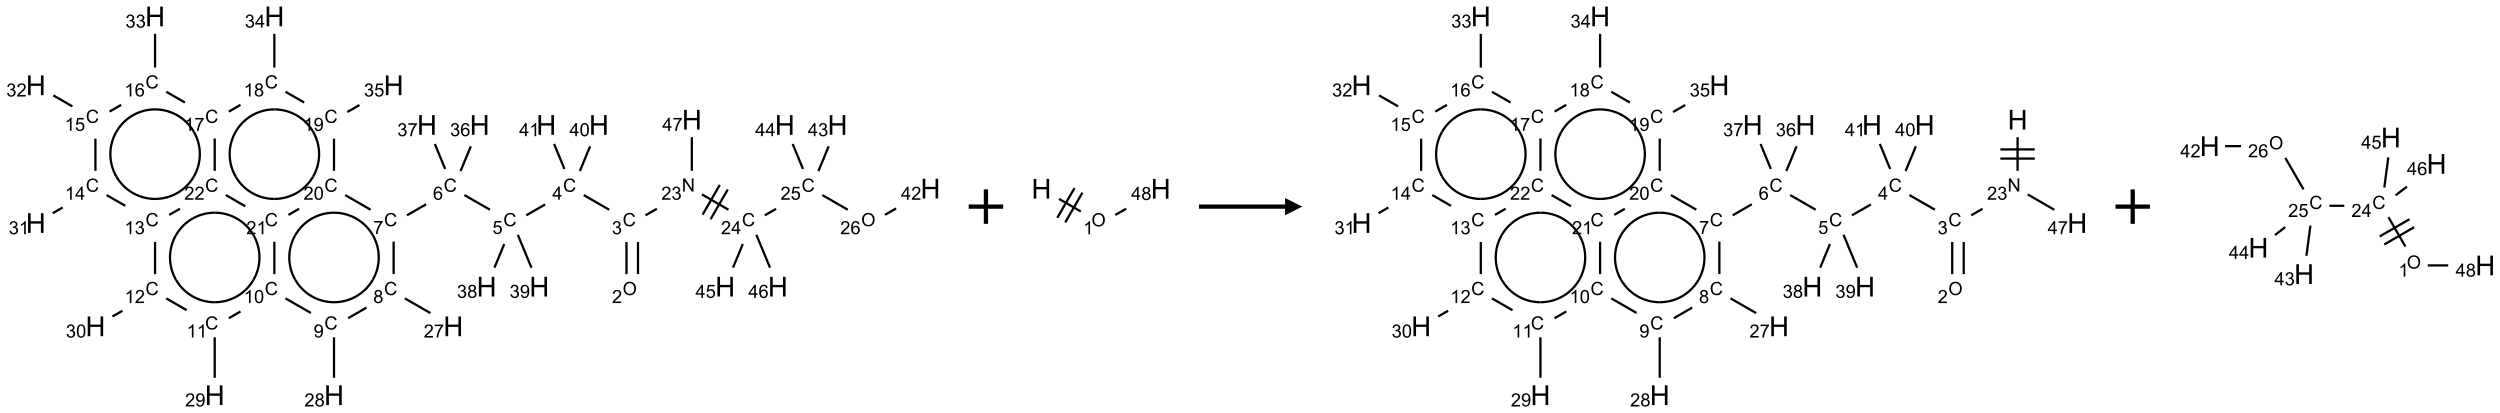 <?xml version="1.0" encoding="UTF-8"?>
<svg xmlns="http://www.w3.org/2000/svg" xmlns:xlink="http://www.w3.org/1999/xlink" width="1452" height="240" viewBox="0 0 1452 240">
<defs>
<g>
<g id="glyph-0-0">
<path d="M 1.332 0 L 1.332 -6.668 L 6.668 -6.668 L 6.668 0 Z M 1.5 -0.168 L 6.5 -0.168 L 6.5 -6.5 L 1.5 -6.5 Z M 1.5 -0.168 "/>
</g>
<g id="glyph-0-1">
<path d="M 0.516 -3.719 C 0.516 -4.984 0.855 -5.977 1.535 -6.695 C 2.215 -7.414 3.094 -7.77 4.172 -7.77 C 4.875 -7.77 5.512 -7.602 6.078 -7.266 C 6.645 -6.93 7.074 -6.461 7.371 -5.855 C 7.668 -5.254 7.816 -4.57 7.816 -3.809 C 7.816 -3.035 7.66 -2.34 7.348 -1.73 C 7.035 -1.117 6.594 -0.656 6.02 -0.34 C 5.449 -0.027 4.828 0.129 4.168 0.129 C 3.449 0.129 2.805 -0.043 2.238 -0.391 C 1.672 -0.738 1.246 -1.211 0.953 -1.812 C 0.66 -2.414 0.516 -3.047 0.516 -3.719 Z M 1.559 -3.703 C 1.559 -2.781 1.805 -2.059 2.301 -1.527 C 2.793 -1 3.414 -0.734 4.16 -0.734 C 4.922 -0.734 5.547 -1 6.039 -1.535 C 6.531 -2.07 6.777 -2.828 6.777 -3.812 C 6.777 -4.434 6.672 -4.977 6.461 -5.441 C 6.25 -5.902 5.945 -6.262 5.539 -6.52 C 5.133 -6.773 4.68 -6.902 4.176 -6.902 C 3.461 -6.902 2.848 -6.656 2.332 -6.164 C 1.816 -5.672 1.559 -4.852 1.559 -3.703 Z M 1.559 -3.703 "/>
</g>
<g id="glyph-0-2">
<path d="M 5.371 -0.902 L 5.371 0 L 0.324 0 C 0.316 -0.227 0.352 -0.441 0.434 -0.652 C 0.562 -0.996 0.766 -1.332 1.051 -1.668 C 1.332 -2 1.742 -2.387 2.277 -2.824 C 3.105 -3.504 3.668 -4.043 3.957 -4.441 C 4.25 -4.84 4.395 -5.215 4.395 -5.566 C 4.395 -5.938 4.262 -6.254 3.996 -6.508 C 3.73 -6.762 3.387 -6.891 2.957 -6.891 C 2.508 -6.891 2.145 -6.754 1.875 -6.484 C 1.605 -6.215 1.469 -5.84 1.465 -5.359 L 0.5 -5.457 C 0.566 -6.176 0.812 -6.727 1.246 -7.102 C 1.676 -7.477 2.254 -7.668 2.98 -7.668 C 3.711 -7.668 4.293 -7.465 4.719 -7.059 C 5.145 -6.652 5.359 -6.148 5.359 -5.547 C 5.359 -5.242 5.297 -4.941 5.172 -4.645 C 5.047 -4.352 4.84 -4.039 4.551 -3.715 C 4.262 -3.387 3.777 -2.938 3.105 -2.371 C 2.543 -1.898 2.18 -1.578 2.02 -1.41 C 1.859 -1.242 1.73 -1.07 1.625 -0.902 Z M 5.371 -0.902 "/>
</g>
<g id="glyph-0-3">
<path d="M 6.27 -2.676 L 7.281 -2.422 C 7.07 -1.594 6.688 -0.961 6.137 -0.523 C 5.586 -0.086 4.914 0.129 4.121 0.129 C 3.297 0.129 2.629 -0.039 2.113 -0.371 C 1.598 -0.707 1.203 -1.191 0.934 -1.828 C 0.664 -2.465 0.531 -3.145 0.531 -3.875 C 0.531 -4.672 0.684 -5.363 0.988 -5.957 C 1.293 -6.547 1.723 -6.996 2.285 -7.305 C 2.844 -7.613 3.461 -7.766 4.137 -7.766 C 4.898 -7.766 5.543 -7.57 6.062 -7.184 C 6.582 -6.793 6.945 -6.246 7.152 -5.543 L 6.156 -5.309 C 5.98 -5.863 5.723 -6.266 5.387 -6.52 C 5.051 -6.773 4.625 -6.902 4.113 -6.902 C 3.527 -6.902 3.039 -6.762 2.645 -6.48 C 2.25 -6.199 1.973 -5.82 1.812 -5.348 C 1.652 -4.871 1.574 -4.383 1.574 -3.879 C 1.574 -3.23 1.668 -2.664 1.855 -2.18 C 2.047 -1.695 2.34 -1.332 2.738 -1.094 C 3.137 -0.855 3.57 -0.734 4.035 -0.734 C 4.602 -0.734 5.082 -0.898 5.473 -1.223 C 5.867 -1.551 6.133 -2.035 6.27 -2.676 Z M 6.27 -2.676 "/>
</g>
<g id="glyph-0-4">
<path d="M 0.449 -2.016 L 1.387 -2.141 C 1.492 -1.609 1.676 -1.227 1.934 -0.992 C 2.191 -0.758 2.508 -0.641 2.879 -0.641 C 3.32 -0.641 3.695 -0.793 3.996 -1.098 C 4.301 -1.402 4.453 -1.781 4.453 -2.234 C 4.453 -2.664 4.312 -3.02 4.031 -3.301 C 3.75 -3.578 3.391 -3.719 2.957 -3.719 C 2.781 -3.719 2.562 -3.684 2.297 -3.613 L 2.402 -4.438 C 2.465 -4.43 2.516 -4.426 2.551 -4.426 C 2.949 -4.426 3.312 -4.531 3.629 -4.738 C 3.949 -4.949 4.109 -5.27 4.109 -5.703 C 4.109 -6.047 3.992 -6.332 3.762 -6.559 C 3.527 -6.785 3.227 -6.895 2.859 -6.895 C 2.496 -6.895 2.191 -6.781 1.949 -6.551 C 1.707 -6.324 1.547 -5.98 1.48 -5.52 L 0.543 -5.688 C 0.656 -6.316 0.918 -6.805 1.324 -7.148 C 1.73 -7.492 2.234 -7.668 2.84 -7.668 C 3.254 -7.668 3.641 -7.578 3.988 -7.398 C 4.34 -7.219 4.609 -6.977 4.793 -6.668 C 4.98 -6.359 5.074 -6.031 5.074 -5.684 C 5.074 -5.352 4.984 -5.051 4.809 -4.781 C 4.629 -4.512 4.367 -4.297 4.02 -4.137 C 4.473 -4.031 4.824 -3.816 5.074 -3.488 C 5.324 -3.16 5.449 -2.75 5.449 -2.254 C 5.449 -1.59 5.203 -1.023 4.719 -0.559 C 4.234 -0.098 3.617 0.137 2.875 0.137 C 2.203 0.137 1.648 -0.062 1.207 -0.465 C 0.762 -0.863 0.512 -1.379 0.449 -2.016 Z M 0.449 -2.016 "/>
</g>
<g id="glyph-0-5">
<path d="M 3.449 0 L 3.449 -1.828 L 0.137 -1.828 L 0.137 -2.688 L 3.621 -7.637 L 4.387 -7.637 L 4.387 -2.688 L 5.418 -2.688 L 5.418 -1.828 L 4.387 -1.828 L 4.387 0 Z M 3.449 -2.688 L 3.449 -6.129 L 1.059 -2.688 Z M 3.449 -2.688 "/>
</g>
<g id="glyph-0-6">
<path d="M 0.441 -2 L 1.426 -2.082 C 1.5 -1.605 1.668 -1.242 1.934 -1.004 C 2.199 -0.762 2.52 -0.641 2.895 -0.641 C 3.348 -0.641 3.73 -0.812 4.043 -1.152 C 4.355 -1.492 4.512 -1.941 4.512 -2.504 C 4.512 -3.039 4.359 -3.461 4.059 -3.77 C 3.758 -4.078 3.367 -4.234 2.879 -4.234 C 2.578 -4.234 2.305 -4.164 2.062 -4.027 C 1.82 -3.891 1.629 -3.715 1.488 -3.496 L 0.609 -3.609 L 1.348 -7.531 L 5.145 -7.531 L 5.145 -6.637 L 2.098 -6.637 L 1.688 -4.582 C 2.145 -4.902 2.625 -5.062 3.129 -5.062 C 3.797 -5.062 4.359 -4.832 4.816 -4.371 C 5.277 -3.91 5.504 -3.312 5.504 -2.59 C 5.504 -1.898 5.305 -1.301 4.902 -0.797 C 4.41 -0.18 3.742 0.129 2.895 0.129 C 2.199 0.129 1.633 -0.062 1.195 -0.453 C 0.758 -0.844 0.504 -1.359 0.441 -2 Z M 0.441 -2 "/>
</g>
<g id="glyph-0-7">
<path d="M 5.309 -5.766 L 4.375 -5.691 C 4.293 -6.059 4.172 -6.328 4.02 -6.496 C 3.766 -6.762 3.453 -6.895 3.082 -6.895 C 2.785 -6.895 2.523 -6.812 2.297 -6.645 C 2 -6.43 1.77 -6.117 1.598 -5.703 C 1.43 -5.289 1.34 -4.703 1.332 -3.938 C 1.559 -4.281 1.836 -4.535 2.16 -4.703 C 2.488 -4.871 2.828 -4.953 3.188 -4.953 C 3.812 -4.953 4.344 -4.723 4.785 -4.262 C 5.223 -3.801 5.441 -3.207 5.441 -2.48 C 5.441 -2 5.34 -1.555 5.133 -1.145 C 4.926 -0.73 4.641 -0.418 4.281 -0.199 C 3.922 0.02 3.512 0.129 3.051 0.129 C 2.27 0.129 1.633 -0.156 1.141 -0.73 C 0.648 -1.305 0.402 -2.254 0.402 -3.574 C 0.402 -5.051 0.672 -6.121 1.219 -6.793 C 1.695 -7.375 2.336 -7.668 3.141 -7.668 C 3.742 -7.668 4.234 -7.5 4.617 -7.16 C 5 -6.824 5.23 -6.359 5.309 -5.766 Z M 1.48 -2.473 C 1.48 -2.152 1.547 -1.844 1.684 -1.547 C 1.82 -1.25 2.016 -1.027 2.262 -0.871 C 2.508 -0.719 2.766 -0.641 3.035 -0.641 C 3.434 -0.641 3.773 -0.801 4.059 -1.121 C 4.344 -1.441 4.484 -1.875 4.484 -2.422 C 4.484 -2.949 4.344 -3.367 4.062 -3.668 C 3.781 -3.973 3.426 -4.125 3 -4.125 C 2.578 -4.125 2.219 -3.973 1.922 -3.668 C 1.625 -3.363 1.48 -2.969 1.48 -2.473 Z M 1.48 -2.473 "/>
</g>
<g id="glyph-0-8">
<path d="M 0.504 -6.637 L 0.504 -7.535 L 5.449 -7.535 L 5.449 -6.809 C 4.961 -6.289 4.48 -5.602 4.004 -4.746 C 3.527 -3.887 3.156 -3.004 2.895 -2.098 C 2.707 -1.461 2.59 -0.762 2.535 0 L 1.574 0 C 1.582 -0.602 1.703 -1.328 1.926 -2.176 C 2.152 -3.027 2.477 -3.848 2.898 -4.637 C 3.32 -5.426 3.77 -6.094 4.246 -6.637 Z M 0.504 -6.637 "/>
</g>
<g id="glyph-0-9">
<path d="M 1.887 -4.141 C 1.496 -4.281 1.207 -4.484 1.02 -4.75 C 0.832 -5.016 0.738 -5.328 0.738 -5.699 C 0.738 -6.254 0.938 -6.719 1.34 -7.098 C 1.738 -7.477 2.27 -7.668 2.934 -7.668 C 3.598 -7.668 4.137 -7.473 4.543 -7.086 C 4.949 -6.699 5.152 -6.227 5.152 -5.672 C 5.152 -5.316 5.059 -5.008 4.871 -4.746 C 4.688 -4.484 4.406 -4.281 4.027 -4.141 C 4.496 -3.988 4.852 -3.742 5.098 -3.402 C 5.34 -3.062 5.465 -2.656 5.465 -2.184 C 5.465 -1.531 5.234 -0.98 4.77 -0.535 C 4.309 -0.09 3.703 0.129 2.949 0.129 C 2.195 0.129 1.586 -0.094 1.125 -0.539 C 0.664 -0.984 0.434 -1.543 0.434 -2.207 C 0.434 -2.703 0.559 -3.121 0.809 -3.457 C 1.062 -3.793 1.422 -4.02 1.887 -4.141 Z M 1.699 -5.73 C 1.699 -5.367 1.812 -5.074 2.047 -4.844 C 2.281 -4.613 2.582 -4.5 2.953 -4.5 C 3.312 -4.5 3.609 -4.613 3.84 -4.84 C 4.07 -5.066 4.188 -5.348 4.188 -5.676 C 4.188 -6.02 4.07 -6.309 3.832 -6.543 C 3.594 -6.777 3.297 -6.895 2.941 -6.895 C 2.586 -6.895 2.289 -6.781 2.051 -6.551 C 1.816 -6.324 1.699 -6.047 1.699 -5.73 Z M 1.395 -2.203 C 1.395 -1.938 1.461 -1.676 1.586 -1.426 C 1.711 -1.176 1.902 -0.984 2.152 -0.848 C 2.402 -0.711 2.672 -0.641 2.957 -0.641 C 3.406 -0.641 3.777 -0.785 4.066 -1.074 C 4.359 -1.363 4.504 -1.727 4.504 -2.172 C 4.504 -2.625 4.355 -2.996 4.055 -3.293 C 3.754 -3.586 3.379 -3.734 2.926 -3.734 C 2.484 -3.734 2.121 -3.59 1.832 -3.297 C 1.543 -3.004 1.395 -2.641 1.395 -2.203 Z M 1.395 -2.203 "/>
</g>
<g id="glyph-0-10">
<path d="M 0.582 -1.766 L 1.484 -1.848 C 1.562 -1.426 1.707 -1.117 1.922 -0.926 C 2.137 -0.734 2.414 -0.641 2.75 -0.641 C 3.039 -0.641 3.289 -0.707 3.508 -0.84 C 3.727 -0.973 3.902 -1.148 4.043 -1.367 C 4.18 -1.586 4.297 -1.887 4.391 -2.262 C 4.484 -2.637 4.531 -3.016 4.531 -3.406 C 4.531 -3.449 4.531 -3.512 4.527 -3.594 C 4.34 -3.297 4.082 -3.055 3.758 -2.867 C 3.434 -2.68 3.082 -2.59 2.703 -2.59 C 2.07 -2.59 1.535 -2.816 1.098 -3.277 C 0.66 -3.734 0.441 -4.34 0.441 -5.09 C 0.441 -5.863 0.672 -6.484 1.129 -6.957 C 1.586 -7.43 2.156 -7.668 2.844 -7.668 C 3.34 -7.668 3.793 -7.531 4.207 -7.266 C 4.617 -7 4.93 -6.617 5.145 -6.121 C 5.355 -5.629 5.465 -4.91 5.465 -3.973 C 5.465 -2.996 5.359 -2.223 5.145 -1.645 C 4.934 -1.066 4.617 -0.625 4.199 -0.324 C 3.781 -0.02 3.293 0.129 2.73 0.129 C 2.133 0.129 1.645 -0.035 1.266 -0.367 C 0.887 -0.699 0.66 -1.164 0.582 -1.766 Z M 4.422 -5.137 C 4.422 -5.676 4.277 -6.102 3.992 -6.418 C 3.707 -6.734 3.359 -6.891 2.957 -6.891 C 2.543 -6.891 2.18 -6.719 1.871 -6.379 C 1.562 -6.039 1.406 -5.598 1.406 -5.059 C 1.406 -4.57 1.555 -4.176 1.848 -3.871 C 2.141 -3.566 2.5 -3.418 2.934 -3.418 C 3.367 -3.418 3.723 -3.57 4.004 -3.871 C 4.281 -4.176 4.422 -4.598 4.422 -5.137 Z M 4.422 -5.137 "/>
</g>
<g id="glyph-0-11">
<path d="M 3.973 0 L 3.035 0 L 3.035 -5.973 C 2.809 -5.758 2.516 -5.543 2.148 -5.328 C 1.781 -5.113 1.453 -4.953 1.16 -4.844 L 1.16 -5.75 C 1.684 -5.996 2.145 -6.297 2.535 -6.645 C 2.93 -6.996 3.207 -7.336 3.371 -7.668 L 3.973 -7.668 Z M 3.973 0 "/>
</g>
<g id="glyph-0-12">
<path d="M 0.441 -3.766 C 0.441 -4.668 0.535 -5.395 0.723 -5.945 C 0.906 -6.496 1.184 -6.922 1.551 -7.219 C 1.918 -7.516 2.375 -7.668 2.934 -7.668 C 3.344 -7.668 3.703 -7.586 4.012 -7.418 C 4.32 -7.254 4.574 -7.016 4.777 -6.707 C 4.977 -6.395 5.137 -6.016 5.25 -5.57 C 5.363 -5.125 5.422 -4.523 5.422 -3.766 C 5.422 -2.871 5.328 -2.148 5.145 -1.598 C 4.961 -1.047 4.688 -0.621 4.32 -0.32 C 3.953 -0.02 3.492 0.129 2.934 0.129 C 2.195 0.129 1.617 -0.133 1.199 -0.66 C 0.695 -1.297 0.441 -2.332 0.441 -3.766 Z M 1.406 -3.766 C 1.406 -2.512 1.555 -1.68 1.848 -1.262 C 2.141 -0.848 2.5 -0.641 2.934 -0.641 C 3.363 -0.641 3.727 -0.848 4.02 -1.266 C 4.312 -1.684 4.457 -2.516 4.457 -3.766 C 4.457 -5.023 4.312 -5.859 4.02 -6.27 C 3.727 -6.684 3.359 -6.891 2.922 -6.891 C 2.492 -6.891 2.148 -6.707 1.891 -6.344 C 1.566 -5.879 1.406 -5.02 1.406 -3.766 Z M 1.406 -3.766 "/>
</g>
<g id="glyph-0-13">
<path d="M 0.812 0 L 0.812 -7.637 L 1.848 -7.637 L 5.859 -1.641 L 5.859 -7.637 L 6.828 -7.637 L 6.828 0 L 5.793 0 L 1.781 -6 L 1.781 0 Z M 0.812 0 "/>
</g>
<g id="glyph-1-0">
<path d="M 2 0 L 2 -10 L 10 -10 L 10 0 Z M 2.25 -0.25 L 9.75 -0.25 L 9.75 -9.75 L 2.25 -9.75 Z M 2.25 -0.25 "/>
</g>
<g id="glyph-1-1">
<path d="M 1.281 0 L 1.281 -11.453 L 2.797 -11.453 L 2.797 -6.75 L 8.75 -6.75 L 8.75 -11.453 L 10.266 -11.453 L 10.266 0 L 8.75 0 L 8.75 -5.398 L 2.797 -5.398 L 2.797 0 Z M 1.281 0 "/>
</g>
</g>
</defs>
<path fill="none" stroke-width="0.033" stroke-linecap="butt" stroke-linejoin="miter" stroke="rgb(0%, 0%, 0%)" stroke-opacity="1" stroke-miterlimit="10" d="M 8.744 3.742 L 8.744 3.275 " transform="matrix(40, 0, 0, 40, 20.783, 9.539)"/>
<path fill="none" stroke-width="0.033" stroke-linecap="butt" stroke-linejoin="miter" stroke="rgb(0%, 0%, 0%)" stroke-opacity="1" stroke-miterlimit="10" d="M 8.577 3.742 L 8.577 3.275 " transform="matrix(40, 0, 0, 40, 20.783, 9.539)"/>
<path fill="none" stroke-width="0.033" stroke-linecap="butt" stroke-linejoin="miter" stroke="rgb(0%, 0%, 0%)" stroke-opacity="1" stroke-miterlimit="10" d="M 8.326 2.807 L 7.956 2.594 " transform="matrix(40, 0, 0, 40, 20.783, 9.539)"/>
<path fill="none" stroke-width="0.033" stroke-linecap="butt" stroke-linejoin="miter" stroke="rgb(0%, 0%, 0%)" stroke-opacity="1" stroke-miterlimit="10" d="M 7.396 2.73 L 7.121 2.888 " transform="matrix(40, 0, 0, 40, 20.783, 9.539)"/>
<path fill="none" stroke-width="0.033" stroke-linecap="butt" stroke-linejoin="miter" stroke="rgb(0%, 0%, 0%)" stroke-opacity="1" stroke-miterlimit="10" d="M 6.594 2.807 L 6.224 2.594 " transform="matrix(40, 0, 0, 40, 20.783, 9.539)"/>
<path fill="none" stroke-width="0.033" stroke-linecap="butt" stroke-linejoin="miter" stroke="rgb(0%, 0%, 0%)" stroke-opacity="1" stroke-miterlimit="10" d="M 5.667 2.728 L 5.389 2.888 " transform="matrix(40, 0, 0, 40, 20.783, 9.539)"/>
<path fill="none" stroke-width="0.033" stroke-linecap="butt" stroke-linejoin="miter" stroke="rgb(0%, 0%, 0%)" stroke-opacity="1" stroke-miterlimit="10" d="M 5.196 3.269 L 5.196 3.742 " transform="matrix(40, 0, 0, 40, 20.783, 9.539)"/>
<path fill="none" stroke-width="0.033" stroke-linecap="butt" stroke-linejoin="miter" stroke="rgb(0%, 0%, 0%)" stroke-opacity="1" stroke-miterlimit="10" d="M 5.358 4.094 L 5.73 4.308 " transform="matrix(40, 0, 0, 40, 20.783, 9.539)"/>
<path fill="none" stroke-width="0.033" stroke-linecap="butt" stroke-linejoin="miter" stroke="rgb(0%, 0%, 0%)" stroke-opacity="1" stroke-miterlimit="10" d="M 4.801 4.228 L 4.535 4.382 " transform="matrix(40, 0, 0, 40, 20.783, 9.539)"/>
<path fill="none" stroke-width="0.033" stroke-linecap="butt" stroke-linejoin="miter" stroke="rgb(0%, 0%, 0%)" stroke-opacity="1" stroke-miterlimit="10" d="M 4.33 4.659 L 4.33 5.247 " transform="matrix(40, 0, 0, 40, 20.783, 9.539)"/>
<path fill="none" stroke-width="0.033" stroke-linecap="butt" stroke-linejoin="miter" stroke="rgb(0%, 0%, 0%)" stroke-opacity="1" stroke-miterlimit="10" d="M 3.994 4.306 L 3.626 4.094 " transform="matrix(40, 0, 0, 40, 20.783, 9.539)"/>
<path fill="none" stroke-width="0.033" stroke-linecap="butt" stroke-linejoin="miter" stroke="rgb(0%, 0%, 0%)" stroke-opacity="1" stroke-miterlimit="10" d="M 2.973 4.284 L 2.803 4.382 " transform="matrix(40, 0, 0, 40, 20.783, 9.539)"/>
<path fill="none" stroke-width="0.033" stroke-linecap="butt" stroke-linejoin="miter" stroke="rgb(0%, 0%, 0%)" stroke-opacity="1" stroke-miterlimit="10" d="M 2.598 4.659 L 2.598 5.247 " transform="matrix(40, 0, 0, 40, 20.783, 9.539)"/>
<path fill="none" stroke-width="0.033" stroke-linecap="butt" stroke-linejoin="miter" stroke="rgb(0%, 0%, 0%)" stroke-opacity="1" stroke-miterlimit="10" d="M 2.192 4.266 L 1.894 4.094 " transform="matrix(40, 0, 0, 40, 20.783, 9.539)"/>
<path fill="none" stroke-width="0.033" stroke-linecap="butt" stroke-linejoin="miter" stroke="rgb(0%, 0%, 0%)" stroke-opacity="1" stroke-miterlimit="10" d="M 1.258 4.274 L 1.113 4.357 " transform="matrix(40, 0, 0, 40, 20.783, 9.539)"/>
<path fill="none" stroke-width="0.033" stroke-linecap="butt" stroke-linejoin="miter" stroke="rgb(0%, 0%, 0%)" stroke-opacity="1" stroke-miterlimit="10" d="M 1.732 3.742 L 1.732 3.275 " transform="matrix(40, 0, 0, 40, 20.783, 9.539)"/>
<path fill="none" stroke-width="0.033" stroke-linecap="butt" stroke-linejoin="miter" stroke="rgb(0%, 0%, 0%)" stroke-opacity="1" stroke-miterlimit="10" d="M 1.299 2.75 L 1.028 2.594 " transform="matrix(40, 0, 0, 40, 20.783, 9.539)"/>
<path fill="none" stroke-width="0.033" stroke-linecap="butt" stroke-linejoin="miter" stroke="rgb(0%, 0%, 0%)" stroke-opacity="1" stroke-miterlimit="10" d="M 0.391 2.774 L 0.247 2.857 " transform="matrix(40, 0, 0, 40, 20.783, 9.539)"/>
<path fill="none" stroke-width="0.033" stroke-linecap="butt" stroke-linejoin="miter" stroke="rgb(0%, 0%, 0%)" stroke-opacity="1" stroke-miterlimit="10" d="M 0.866 2.242 L 0.866 1.775 " transform="matrix(40, 0, 0, 40, 20.783, 9.539)"/>
<path fill="none" stroke-width="0.033" stroke-linecap="butt" stroke-linejoin="miter" stroke="rgb(0%, 0%, 0%)" stroke-opacity="1" stroke-miterlimit="10" d="M 0.532 1.307 L 0.255 1.147 " transform="matrix(40, 0, 0, 40, 20.783, 9.539)"/>
<path fill="none" stroke-width="0.033" stroke-linecap="butt" stroke-linejoin="miter" stroke="rgb(0%, 0%, 0%)" stroke-opacity="1" stroke-miterlimit="10" d="M 1.071 1.382 L 1.24 1.284 " transform="matrix(40, 0, 0, 40, 20.783, 9.539)"/>
<path fill="none" stroke-width="0.033" stroke-linecap="butt" stroke-linejoin="miter" stroke="rgb(0%, 0%, 0%)" stroke-opacity="1" stroke-miterlimit="10" d="M 1.732 0.742 L 1.732 0.253 " transform="matrix(40, 0, 0, 40, 20.783, 9.539)"/>
<path fill="none" stroke-width="0.033" stroke-linecap="butt" stroke-linejoin="miter" stroke="rgb(0%, 0%, 0%)" stroke-opacity="1" stroke-miterlimit="10" d="M 1.894 1.094 L 2.165 1.25 " transform="matrix(40, 0, 0, 40, 20.783, 9.539)"/>
<path fill="none" stroke-width="0.033" stroke-linecap="butt" stroke-linejoin="miter" stroke="rgb(0%, 0%, 0%)" stroke-opacity="1" stroke-miterlimit="10" d="M 2.803 1.382 L 2.972 1.284 " transform="matrix(40, 0, 0, 40, 20.783, 9.539)"/>
<path fill="none" stroke-width="0.033" stroke-linecap="butt" stroke-linejoin="miter" stroke="rgb(0%, 0%, 0%)" stroke-opacity="1" stroke-miterlimit="10" d="M 3.464 0.742 L 3.464 0.253 " transform="matrix(40, 0, 0, 40, 20.783, 9.539)"/>
<path fill="none" stroke-width="0.033" stroke-linecap="butt" stroke-linejoin="miter" stroke="rgb(0%, 0%, 0%)" stroke-opacity="1" stroke-miterlimit="10" d="M 3.626 1.094 L 3.897 1.25 " transform="matrix(40, 0, 0, 40, 20.783, 9.539)"/>
<path fill="none" stroke-width="0.033" stroke-linecap="butt" stroke-linejoin="miter" stroke="rgb(0%, 0%, 0%)" stroke-opacity="1" stroke-miterlimit="10" d="M 4.523 1.388 L 4.7 1.287 " transform="matrix(40, 0, 0, 40, 20.783, 9.539)"/>
<path fill="none" stroke-width="0.033" stroke-linecap="butt" stroke-linejoin="miter" stroke="rgb(0%, 0%, 0%)" stroke-opacity="1" stroke-miterlimit="10" d="M 4.33 1.775 L 4.33 2.242 " transform="matrix(40, 0, 0, 40, 20.783, 9.539)"/>
<path fill="none" stroke-width="0.033" stroke-linecap="butt" stroke-linejoin="miter" stroke="rgb(0%, 0%, 0%)" stroke-opacity="1" stroke-miterlimit="10" d="M 4.492 2.594 L 4.862 2.807 " transform="matrix(40, 0, 0, 40, 20.783, 9.539)"/>
<path fill="none" stroke-width="0.033" stroke-linecap="butt" stroke-linejoin="miter" stroke="rgb(0%, 0%, 0%)" stroke-opacity="1" stroke-miterlimit="10" d="M 3.823 2.793 L 3.669 2.882 " transform="matrix(40, 0, 0, 40, 20.783, 9.539)"/>
<path fill="none" stroke-width="0.033" stroke-linecap="butt" stroke-linejoin="miter" stroke="rgb(0%, 0%, 0%)" stroke-opacity="1" stroke-miterlimit="10" d="M 3.464 3.272 L 3.464 3.742 " transform="matrix(40, 0, 0, 40, 20.783, 9.539)"/>
<path fill="none" stroke-width="0.033" stroke-linecap="butt" stroke-linejoin="miter" stroke="rgb(0%, 0%, 0%)" stroke-opacity="1" stroke-miterlimit="10" d="M 3.042 2.757 L 2.76 2.594 " transform="matrix(40, 0, 0, 40, 20.783, 9.539)"/>
<path fill="none" stroke-width="0.033" stroke-linecap="butt" stroke-linejoin="miter" stroke="rgb(0%, 0%, 0%)" stroke-opacity="1" stroke-miterlimit="10" d="M 2.093 2.792 L 1.937 2.882 " transform="matrix(40, 0, 0, 40, 20.783, 9.539)"/>
<path fill="none" stroke-width="0.033" stroke-linecap="butt" stroke-linejoin="miter" stroke="rgb(0%, 0%, 0%)" stroke-opacity="1" stroke-miterlimit="10" d="M 2.598 2.242 L 2.598 1.772 " transform="matrix(40, 0, 0, 40, 20.783, 9.539)"/>
<path fill="none" stroke-width="0.033" stroke-linecap="butt" stroke-linejoin="miter" stroke="rgb(0%, 0%, 0%)" stroke-opacity="1" stroke-miterlimit="10" d="M 6.168 2.245 L 6.317 1.886 " transform="matrix(40, 0, 0, 40, 20.783, 9.539)"/>
<path fill="none" stroke-width="0.033" stroke-linecap="butt" stroke-linejoin="miter" stroke="rgb(0%, 0%, 0%)" stroke-opacity="1" stroke-miterlimit="10" d="M 5.944 2.215 L 5.794 1.852 " transform="matrix(40, 0, 0, 40, 20.783, 9.539)"/>
<path fill="none" stroke-width="0.033" stroke-linecap="butt" stroke-linejoin="miter" stroke="rgb(0%, 0%, 0%)" stroke-opacity="1" stroke-miterlimit="10" d="M 6.802 3.305 L 6.66 3.648 " transform="matrix(40, 0, 0, 40, 20.783, 9.539)"/>
<path fill="none" stroke-width="0.033" stroke-linecap="butt" stroke-linejoin="miter" stroke="rgb(0%, 0%, 0%)" stroke-opacity="1" stroke-miterlimit="10" d="M 6.999 3.171 L 7.197 3.648 " transform="matrix(40, 0, 0, 40, 20.783, 9.539)"/>
<path fill="none" stroke-width="0.033" stroke-linecap="butt" stroke-linejoin="miter" stroke="rgb(0%, 0%, 0%)" stroke-opacity="1" stroke-miterlimit="10" d="M 7.9 2.245 L 8.049 1.886 " transform="matrix(40, 0, 0, 40, 20.783, 9.539)"/>
<path fill="none" stroke-width="0.033" stroke-linecap="butt" stroke-linejoin="miter" stroke="rgb(0%, 0%, 0%)" stroke-opacity="1" stroke-miterlimit="10" d="M 7.676 2.215 L 7.526 1.852 " transform="matrix(40, 0, 0, 40, 20.783, 9.539)"/>
<path fill="none" stroke-width="0.033" stroke-linecap="butt" stroke-linejoin="miter" stroke="rgb(0%, 0%, 0%)" stroke-opacity="1" stroke-miterlimit="10" d="M 8.853 2.888 L 9.018 2.793 " transform="matrix(40, 0, 0, 40, 20.783, 9.539)"/>
<path fill="none" stroke-width="0.033" stroke-linecap="butt" stroke-linejoin="miter" stroke="rgb(0%, 0%, 0%)" stroke-opacity="1" stroke-miterlimit="10" d="M 9.672 2.584 L 10.058 2.807 " transform="matrix(40, 0, 0, 40, 20.783, 9.539)"/>
<path fill="none" stroke-width="0.033" stroke-linecap="butt" stroke-linejoin="miter" stroke="rgb(0%, 0%, 0%)" stroke-opacity="1" stroke-miterlimit="10" d="M 9.798 2.945 L 10.048 2.512 " transform="matrix(40, 0, 0, 40, 20.783, 9.539)"/>
<path fill="none" stroke-width="0.033" stroke-linecap="butt" stroke-linejoin="miter" stroke="rgb(0%, 0%, 0%)" stroke-opacity="1" stroke-miterlimit="10" d="M 9.682 2.879 L 9.932 2.446 " transform="matrix(40, 0, 0, 40, 20.783, 9.539)"/>
<path fill="none" stroke-width="0.033" stroke-linecap="butt" stroke-linejoin="miter" stroke="rgb(0%, 0%, 0%)" stroke-opacity="1" stroke-miterlimit="10" d="M 10.586 2.888 L 10.749 2.794 " transform="matrix(40, 0, 0, 40, 20.783, 9.539)"/>
<path fill="none" stroke-width="0.033" stroke-linecap="butt" stroke-linejoin="miter" stroke="rgb(0%, 0%, 0%)" stroke-opacity="1" stroke-miterlimit="10" d="M 11.42 2.594 L 11.79 2.807 " transform="matrix(40, 0, 0, 40, 20.783, 9.539)"/>
<path fill="none" stroke-width="0.033" stroke-linecap="butt" stroke-linejoin="miter" stroke="rgb(0%, 0%, 0%)" stroke-opacity="1" stroke-miterlimit="10" d="M 12.331 2.88 L 12.492 2.788 " transform="matrix(40, 0, 0, 40, 20.783, 9.539)"/>
<path fill="none" stroke-width="0.033" stroke-linecap="butt" stroke-linejoin="miter" stroke="rgb(0%, 0%, 0%)" stroke-opacity="1" stroke-miterlimit="10" d="M 11.364 2.245 L 11.513 1.886 " transform="matrix(40, 0, 0, 40, 20.783, 9.539)"/>
<path fill="none" stroke-width="0.033" stroke-linecap="butt" stroke-linejoin="miter" stroke="rgb(0%, 0%, 0%)" stroke-opacity="1" stroke-miterlimit="10" d="M 11.14 2.215 L 10.99 1.852 " transform="matrix(40, 0, 0, 40, 20.783, 9.539)"/>
<path fill="none" stroke-width="0.033" stroke-linecap="butt" stroke-linejoin="miter" stroke="rgb(0%, 0%, 0%)" stroke-opacity="1" stroke-miterlimit="10" d="M 10.266 3.305 L 10.124 3.648 " transform="matrix(40, 0, 0, 40, 20.783, 9.539)"/>
<path fill="none" stroke-width="0.033" stroke-linecap="butt" stroke-linejoin="miter" stroke="rgb(0%, 0%, 0%)" stroke-opacity="1" stroke-miterlimit="10" d="M 10.463 3.171 L 10.661 3.648 " transform="matrix(40, 0, 0, 40, 20.783, 9.539)"/>
<path fill="none" stroke-width="0.033" stroke-linecap="butt" stroke-linejoin="miter" stroke="rgb(0%, 0%, 0%)" stroke-opacity="1" stroke-miterlimit="10" d="M 9.526 2.242 L 9.526 1.753 " transform="matrix(40, 0, 0, 40, 20.783, 9.539)"/>
<path fill="none" stroke-width="0.033" stroke-linecap="butt" stroke-linejoin="miter" stroke="rgb(0%, 0%, 0%)" stroke-opacity="1" stroke-miterlimit="10" d="M 4.893 3.175 C 5.009 3.376 5.009 3.624 4.893 3.825 " transform="matrix(40, 0, 0, 40, 20.783, 9.539)"/>
<path fill="none" stroke-width="0.033" stroke-linecap="butt" stroke-linejoin="miter" stroke="rgb(0%, 0%, 0%)" stroke-opacity="1" stroke-miterlimit="10" d="M 4.33 2.85 C 4.562 2.85 4.777 2.974 4.893 3.175 " transform="matrix(40, 0, 0, 40, 20.783, 9.539)"/>
<path fill="none" stroke-width="0.033" stroke-linecap="butt" stroke-linejoin="miter" stroke="rgb(0%, 0%, 0%)" stroke-opacity="1" stroke-miterlimit="10" d="M 3.768 3.175 C 3.884 2.974 4.098 2.85 4.33 2.85 " transform="matrix(40, 0, 0, 40, 20.783, 9.539)"/>
<path fill="none" stroke-width="0.033" stroke-linecap="butt" stroke-linejoin="miter" stroke="rgb(0%, 0%, 0%)" stroke-opacity="1" stroke-miterlimit="10" d="M 3.768 3.825 C 3.652 3.624 3.652 3.376 3.768 3.175 " transform="matrix(40, 0, 0, 40, 20.783, 9.539)"/>
<path fill="none" stroke-width="0.033" stroke-linecap="butt" stroke-linejoin="miter" stroke="rgb(0%, 0%, 0%)" stroke-opacity="1" stroke-miterlimit="10" d="M 4.33 4.15 C 4.098 4.15 3.884 4.026 3.768 3.825 " transform="matrix(40, 0, 0, 40, 20.783, 9.539)"/>
<path fill="none" stroke-width="0.033" stroke-linecap="butt" stroke-linejoin="miter" stroke="rgb(0%, 0%, 0%)" stroke-opacity="1" stroke-miterlimit="10" d="M 4.893 3.825 C 4.777 4.026 4.562 4.15 4.33 4.15 " transform="matrix(40, 0, 0, 40, 20.783, 9.539)"/>
<path fill="none" stroke-width="0.033" stroke-linecap="butt" stroke-linejoin="miter" stroke="rgb(0%, 0%, 0%)" stroke-opacity="1" stroke-miterlimit="10" d="M 3.161 3.825 C 3.045 4.026 2.83 4.15 2.598 4.15 " transform="matrix(40, 0, 0, 40, 20.783, 9.539)"/>
<path fill="none" stroke-width="0.033" stroke-linecap="butt" stroke-linejoin="miter" stroke="rgb(0%, 0%, 0%)" stroke-opacity="1" stroke-miterlimit="10" d="M 3.161 3.175 C 3.277 3.376 3.277 3.624 3.161 3.825 " transform="matrix(40, 0, 0, 40, 20.783, 9.539)"/>
<path fill="none" stroke-width="0.033" stroke-linecap="butt" stroke-linejoin="miter" stroke="rgb(0%, 0%, 0%)" stroke-opacity="1" stroke-miterlimit="10" d="M 2.598 2.85 C 2.83 2.85 3.045 2.974 3.161 3.175 " transform="matrix(40, 0, 0, 40, 20.783, 9.539)"/>
<path fill="none" stroke-width="0.033" stroke-linecap="butt" stroke-linejoin="miter" stroke="rgb(0%, 0%, 0%)" stroke-opacity="1" stroke-miterlimit="10" d="M 2.036 3.175 C 2.152 2.974 2.366 2.85 2.598 2.85 " transform="matrix(40, 0, 0, 40, 20.783, 9.539)"/>
<path fill="none" stroke-width="0.033" stroke-linecap="butt" stroke-linejoin="miter" stroke="rgb(0%, 0%, 0%)" stroke-opacity="1" stroke-miterlimit="10" d="M 2.036 3.825 C 1.92 3.624 1.92 3.376 2.036 3.175 " transform="matrix(40, 0, 0, 40, 20.783, 9.539)"/>
<path fill="none" stroke-width="0.033" stroke-linecap="butt" stroke-linejoin="miter" stroke="rgb(0%, 0%, 0%)" stroke-opacity="1" stroke-miterlimit="10" d="M 2.598 4.15 C 2.366 4.15 2.152 4.026 2.036 3.825 " transform="matrix(40, 0, 0, 40, 20.783, 9.539)"/>
<path fill="none" stroke-width="0.033" stroke-linecap="butt" stroke-linejoin="miter" stroke="rgb(0%, 0%, 0%)" stroke-opacity="1" stroke-miterlimit="10" d="M 1.732 2.65 C 1.5 2.65 1.286 2.526 1.17 2.325 " transform="matrix(40, 0, 0, 40, 20.783, 9.539)"/>
<path fill="none" stroke-width="0.033" stroke-linecap="butt" stroke-linejoin="miter" stroke="rgb(0%, 0%, 0%)" stroke-opacity="1" stroke-miterlimit="10" d="M 2.295 2.325 C 2.179 2.526 1.964 2.65 1.732 2.65 " transform="matrix(40, 0, 0, 40, 20.783, 9.539)"/>
<path fill="none" stroke-width="0.033" stroke-linecap="butt" stroke-linejoin="miter" stroke="rgb(0%, 0%, 0%)" stroke-opacity="1" stroke-miterlimit="10" d="M 2.295 1.675 C 2.411 1.876 2.411 2.124 2.295 2.325 " transform="matrix(40, 0, 0, 40, 20.783, 9.539)"/>
<path fill="none" stroke-width="0.033" stroke-linecap="butt" stroke-linejoin="miter" stroke="rgb(0%, 0%, 0%)" stroke-opacity="1" stroke-miterlimit="10" d="M 1.732 1.35 C 1.964 1.35 2.179 1.474 2.295 1.675 " transform="matrix(40, 0, 0, 40, 20.783, 9.539)"/>
<path fill="none" stroke-width="0.033" stroke-linecap="butt" stroke-linejoin="miter" stroke="rgb(0%, 0%, 0%)" stroke-opacity="1" stroke-miterlimit="10" d="M 1.17 1.675 C 1.286 1.474 1.5 1.35 1.732 1.35 " transform="matrix(40, 0, 0, 40, 20.783, 9.539)"/>
<path fill="none" stroke-width="0.033" stroke-linecap="butt" stroke-linejoin="miter" stroke="rgb(0%, 0%, 0%)" stroke-opacity="1" stroke-miterlimit="10" d="M 1.17 2.325 C 1.054 2.124 1.054 1.876 1.17 1.675 " transform="matrix(40, 0, 0, 40, 20.783, 9.539)"/>
<path fill="none" stroke-width="0.033" stroke-linecap="butt" stroke-linejoin="miter" stroke="rgb(0%, 0%, 0%)" stroke-opacity="1" stroke-miterlimit="10" d="M 2.902 1.675 C 3.018 1.474 3.232 1.35 3.464 1.35 " transform="matrix(40, 0, 0, 40, 20.783, 9.539)"/>
<path fill="none" stroke-width="0.033" stroke-linecap="butt" stroke-linejoin="miter" stroke="rgb(0%, 0%, 0%)" stroke-opacity="1" stroke-miterlimit="10" d="M 2.902 2.325 C 2.786 2.124 2.786 1.876 2.902 1.675 " transform="matrix(40, 0, 0, 40, 20.783, 9.539)"/>
<path fill="none" stroke-width="0.033" stroke-linecap="butt" stroke-linejoin="miter" stroke="rgb(0%, 0%, 0%)" stroke-opacity="1" stroke-miterlimit="10" d="M 3.464 2.65 C 3.232 2.65 3.018 2.526 2.902 2.325 " transform="matrix(40, 0, 0, 40, 20.783, 9.539)"/>
<path fill="none" stroke-width="0.033" stroke-linecap="butt" stroke-linejoin="miter" stroke="rgb(0%, 0%, 0%)" stroke-opacity="1" stroke-miterlimit="10" d="M 4.027 2.325 C 3.911 2.526 3.696 2.65 3.464 2.65 " transform="matrix(40, 0, 0, 40, 20.783, 9.539)"/>
<path fill="none" stroke-width="0.033" stroke-linecap="butt" stroke-linejoin="miter" stroke="rgb(0%, 0%, 0%)" stroke-opacity="1" stroke-miterlimit="10" d="M 4.027 1.675 C 4.143 1.876 4.143 2.124 4.027 2.325 " transform="matrix(40, 0, 0, 40, 20.783, 9.539)"/>
<path fill="none" stroke-width="0.033" stroke-linecap="butt" stroke-linejoin="miter" stroke="rgb(0%, 0%, 0%)" stroke-opacity="1" stroke-miterlimit="10" d="M 3.464 1.35 C 3.696 1.35 3.911 1.474 4.027 1.675 " transform="matrix(40, 0, 0, 40, 20.783, 9.539)"/>
<g fill="rgb(0%, 0%, 0%)" fill-opacity="1">
<use xlink:href="#glyph-0-1" x="361.617" y="171.387"/>
</g>
<g fill="rgb(0%, 0%, 0%)" fill-opacity="1">
<use xlink:href="#glyph-0-2" x="355.43" y="176.02"/>
</g>
<g fill="rgb(0%, 0%, 0%)" fill-opacity="1">
<use xlink:href="#glyph-0-3" x="361.602" y="131.383"/>
</g>
<g fill="rgb(0%, 0%, 0%)" fill-opacity="1">
<use xlink:href="#glyph-0-4" x="355.348" y="136.02"/>
</g>
<g fill="rgb(0%, 0%, 0%)" fill-opacity="1">
<use xlink:href="#glyph-0-3" x="326.961" y="111.383"/>
</g>
<g fill="rgb(0%, 0%, 0%)" fill-opacity="1">
<use xlink:href="#glyph-0-5" x="320.738" y="115.988"/>
</g>
<g fill="rgb(0%, 0%, 0%)" fill-opacity="1">
<use xlink:href="#glyph-0-3" x="292.32" y="131.383"/>
</g>
<g fill="rgb(0%, 0%, 0%)" fill-opacity="1">
<use xlink:href="#glyph-0-6" x="286.008" y="135.887"/>
</g>
<g fill="rgb(0%, 0%, 0%)" fill-opacity="1">
<use xlink:href="#glyph-0-3" x="257.676" y="111.383"/>
</g>
<g fill="rgb(0%, 0%, 0%)" fill-opacity="1">
<use xlink:href="#glyph-0-7" x="251.43" y="116.02"/>
</g>
<g fill="rgb(0%, 0%, 0%)" fill-opacity="1">
<use xlink:href="#glyph-0-3" x="223.035" y="131.383"/>
</g>
<g fill="rgb(0%, 0%, 0%)" fill-opacity="1">
<use xlink:href="#glyph-0-8" x="216.785" y="135.891"/>
</g>
<g fill="rgb(0%, 0%, 0%)" fill-opacity="1">
<use xlink:href="#glyph-0-3" x="223.035" y="171.383"/>
</g>
<g fill="rgb(0%, 0%, 0%)" fill-opacity="1">
<use xlink:href="#glyph-0-9" x="216.77" y="176.02"/>
</g>
<g fill="rgb(0%, 0%, 0%)" fill-opacity="1">
<use xlink:href="#glyph-1-1" x="257.496" y="195.266"/>
</g>
<g fill="rgb(0%, 0%, 0%)" fill-opacity="1">
<use xlink:href="#glyph-0-2" x="246.066" y="196.059"/>
<use xlink:href="#glyph-0-8" x="251.999" y="196.059"/>
</g>
<g fill="rgb(0%, 0%, 0%)" fill-opacity="1">
<use xlink:href="#glyph-0-3" x="188.395" y="191.383"/>
</g>
<g fill="rgb(0%, 0%, 0%)" fill-opacity="1">
<use xlink:href="#glyph-0-10" x="182.129" y="196.02"/>
</g>
<g fill="rgb(0%, 0%, 0%)" fill-opacity="1">
<use xlink:href="#glyph-1-1" x="188.215" y="235.266"/>
</g>
<g fill="rgb(0%, 0%, 0%)" fill-opacity="1">
<use xlink:href="#glyph-0-2" x="176.77" y="236.059"/>
<use xlink:href="#glyph-0-9" x="182.702" y="236.059"/>
</g>
<g fill="rgb(0%, 0%, 0%)" fill-opacity="1">
<use xlink:href="#glyph-0-3" x="153.754" y="171.383"/>
</g>
<g fill="rgb(0%, 0%, 0%)" fill-opacity="1">
<use xlink:href="#glyph-0-11" x="141.594" y="176.02"/>
<use xlink:href="#glyph-0-12" x="147.526" y="176.02"/>
</g>
<g fill="rgb(0%, 0%, 0%)" fill-opacity="1">
<use xlink:href="#glyph-0-3" x="119.113" y="191.383"/>
</g>
<g fill="rgb(0%, 0%, 0%)" fill-opacity="1">
<use xlink:href="#glyph-0-11" x="108.402" y="196.02"/>
<use xlink:href="#glyph-0-11" x="114.335" y="196.02"/>
</g>
<g fill="rgb(0%, 0%, 0%)" fill-opacity="1">
<use xlink:href="#glyph-1-1" x="118.934" y="235.266"/>
</g>
<g fill="rgb(0%, 0%, 0%)" fill-opacity="1">
<use xlink:href="#glyph-0-2" x="107.484" y="236.059"/>
<use xlink:href="#glyph-0-10" x="113.417" y="236.059"/>
</g>
<g fill="rgb(0%, 0%, 0%)" fill-opacity="1">
<use xlink:href="#glyph-0-3" x="84.473" y="171.383"/>
</g>
<g fill="rgb(0%, 0%, 0%)" fill-opacity="1">
<use xlink:href="#glyph-0-11" x="72.367" y="176.02"/>
<use xlink:href="#glyph-0-2" x="78.299" y="176.02"/>
</g>
<g fill="rgb(0%, 0%, 0%)" fill-opacity="1">
<use xlink:href="#glyph-1-1" x="49.652" y="195.266"/>
</g>
<g fill="rgb(0%, 0%, 0%)" fill-opacity="1">
<use xlink:href="#glyph-0-4" x="38.246" y="196.059"/>
<use xlink:href="#glyph-0-12" x="44.178" y="196.059"/>
</g>
<g fill="rgb(0%, 0%, 0%)" fill-opacity="1">
<use xlink:href="#glyph-0-3" x="84.473" y="131.383"/>
</g>
<g fill="rgb(0%, 0%, 0%)" fill-opacity="1">
<use xlink:href="#glyph-0-11" x="72.289" y="136.02"/>
<use xlink:href="#glyph-0-4" x="78.221" y="136.02"/>
</g>
<g fill="rgb(0%, 0%, 0%)" fill-opacity="1">
<use xlink:href="#glyph-0-3" x="49.832" y="111.383"/>
</g>
<g fill="rgb(0%, 0%, 0%)" fill-opacity="1">
<use xlink:href="#glyph-0-11" x="37.68" y="116.02"/>
<use xlink:href="#glyph-0-5" x="43.612" y="116.02"/>
</g>
<g fill="rgb(0%, 0%, 0%)" fill-opacity="1">
<use xlink:href="#glyph-1-1" x="15.012" y="135.266"/>
</g>
<g fill="rgb(0%, 0%, 0%)" fill-opacity="1">
<use xlink:href="#glyph-0-4" x="5.051" y="136.059"/>
<use xlink:href="#glyph-0-11" x="10.983" y="136.059"/>
</g>
<g fill="rgb(0%, 0%, 0%)" fill-opacity="1">
<use xlink:href="#glyph-0-3" x="49.832" y="71.383"/>
</g>
<g fill="rgb(0%, 0%, 0%)" fill-opacity="1">
<use xlink:href="#glyph-0-11" x="37.59" y="76.02"/>
<use xlink:href="#glyph-0-6" x="43.522" y="76.02"/>
</g>
<g fill="rgb(0%, 0%, 0%)" fill-opacity="1">
<use xlink:href="#glyph-1-1" x="15.012" y="55.266"/>
</g>
<g fill="rgb(0%, 0%, 0%)" fill-opacity="1">
<use xlink:href="#glyph-0-4" x="3.656" y="56.059"/>
<use xlink:href="#glyph-0-2" x="9.589" y="56.059"/>
</g>
<g fill="rgb(0%, 0%, 0%)" fill-opacity="1">
<use xlink:href="#glyph-0-3" x="84.473" y="51.383"/>
</g>
<g fill="rgb(0%, 0%, 0%)" fill-opacity="1">
<use xlink:href="#glyph-0-11" x="72.293" y="56.02"/>
<use xlink:href="#glyph-0-7" x="78.225" y="56.02"/>
</g>
<g fill="rgb(0%, 0%, 0%)" fill-opacity="1">
<use xlink:href="#glyph-1-1" x="84.293" y="15.266"/>
</g>
<g fill="rgb(0%, 0%, 0%)" fill-opacity="1">
<use xlink:href="#glyph-0-4" x="72.859" y="16.059"/>
<use xlink:href="#glyph-0-4" x="78.792" y="16.059"/>
</g>
<g fill="rgb(0%, 0%, 0%)" fill-opacity="1">
<use xlink:href="#glyph-0-3" x="119.113" y="71.383"/>
</g>
<g fill="rgb(0%, 0%, 0%)" fill-opacity="1">
<use xlink:href="#glyph-0-11" x="106.93" y="76.02"/>
<use xlink:href="#glyph-0-8" x="112.862" y="76.02"/>
</g>
<g fill="rgb(0%, 0%, 0%)" fill-opacity="1">
<use xlink:href="#glyph-0-3" x="153.754" y="51.383"/>
</g>
<g fill="rgb(0%, 0%, 0%)" fill-opacity="1">
<use xlink:href="#glyph-0-11" x="141.555" y="56.02"/>
<use xlink:href="#glyph-0-9" x="147.487" y="56.02"/>
</g>
<g fill="rgb(0%, 0%, 0%)" fill-opacity="1">
<use xlink:href="#glyph-1-1" x="153.574" y="15.266"/>
</g>
<g fill="rgb(0%, 0%, 0%)" fill-opacity="1">
<use xlink:href="#glyph-0-4" x="142.172" y="16.059"/>
<use xlink:href="#glyph-0-5" x="148.104" y="16.059"/>
</g>
<g fill="rgb(0%, 0%, 0%)" fill-opacity="1">
<use xlink:href="#glyph-0-3" x="188.395" y="71.383"/>
</g>
<g fill="rgb(0%, 0%, 0%)" fill-opacity="1">
<use xlink:href="#glyph-0-11" x="176.195" y="76.02"/>
<use xlink:href="#glyph-0-10" x="182.128" y="76.02"/>
</g>
<g fill="rgb(0%, 0%, 0%)" fill-opacity="1">
<use xlink:href="#glyph-1-1" x="222.855" y="55.266"/>
</g>
<g fill="rgb(0%, 0%, 0%)" fill-opacity="1">
<use xlink:href="#glyph-0-4" x="211.367" y="56.059"/>
<use xlink:href="#glyph-0-6" x="217.299" y="56.059"/>
</g>
<g fill="rgb(0%, 0%, 0%)" fill-opacity="1">
<use xlink:href="#glyph-0-3" x="188.395" y="111.383"/>
</g>
<g fill="rgb(0%, 0%, 0%)" fill-opacity="1">
<use xlink:href="#glyph-0-2" x="176.238" y="116.02"/>
<use xlink:href="#glyph-0-12" x="182.171" y="116.02"/>
</g>
<g fill="rgb(0%, 0%, 0%)" fill-opacity="1">
<use xlink:href="#glyph-0-3" x="153.754" y="131.383"/>
</g>
<g fill="rgb(0%, 0%, 0%)" fill-opacity="1">
<use xlink:href="#glyph-0-2" x="143.047" y="136.02"/>
<use xlink:href="#glyph-0-11" x="148.979" y="136.02"/>
</g>
<g fill="rgb(0%, 0%, 0%)" fill-opacity="1">
<use xlink:href="#glyph-0-3" x="119.113" y="111.383"/>
</g>
<g fill="rgb(0%, 0%, 0%)" fill-opacity="1">
<use xlink:href="#glyph-0-2" x="107.008" y="116.02"/>
<use xlink:href="#glyph-0-2" x="112.94" y="116.02"/>
</g>
<g fill="rgb(0%, 0%, 0%)" fill-opacity="1">
<use xlink:href="#glyph-1-1" x="272.805" y="78.312"/>
</g>
<g fill="rgb(0%, 0%, 0%)" fill-opacity="1">
<use xlink:href="#glyph-0-4" x="261.375" y="79.105"/>
<use xlink:href="#glyph-0-7" x="267.307" y="79.105"/>
</g>
<g fill="rgb(0%, 0%, 0%)" fill-opacity="1">
<use xlink:href="#glyph-1-1" x="242.191" y="78.312"/>
</g>
<g fill="rgb(0%, 0%, 0%)" fill-opacity="1">
<use xlink:href="#glyph-0-4" x="230.758" y="79.105"/>
<use xlink:href="#glyph-0-8" x="236.69" y="79.105"/>
</g>
<g fill="rgb(0%, 0%, 0%)" fill-opacity="1">
<use xlink:href="#glyph-1-1" x="276.832" y="172.223"/>
</g>
<g fill="rgb(0%, 0%, 0%)" fill-opacity="1">
<use xlink:href="#glyph-0-4" x="265.383" y="173.016"/>
<use xlink:href="#glyph-0-9" x="271.315" y="173.016"/>
</g>
<g fill="rgb(0%, 0%, 0%)" fill-opacity="1">
<use xlink:href="#glyph-1-1" x="307.445" y="172.223"/>
</g>
<g fill="rgb(0%, 0%, 0%)" fill-opacity="1">
<use xlink:href="#glyph-0-4" x="295.996" y="173.016"/>
<use xlink:href="#glyph-0-10" x="301.928" y="173.016"/>
</g>
<g fill="rgb(0%, 0%, 0%)" fill-opacity="1">
<use xlink:href="#glyph-1-1" x="342.086" y="78.312"/>
</g>
<g fill="rgb(0%, 0%, 0%)" fill-opacity="1">
<use xlink:href="#glyph-0-5" x="330.68" y="79.105"/>
<use xlink:href="#glyph-0-12" x="336.612" y="79.105"/>
</g>
<g fill="rgb(0%, 0%, 0%)" fill-opacity="1">
<use xlink:href="#glyph-1-1" x="311.473" y="78.312"/>
</g>
<g fill="rgb(0%, 0%, 0%)" fill-opacity="1">
<use xlink:href="#glyph-0-5" x="301.512" y="79.105"/>
<use xlink:href="#glyph-0-11" x="307.444" y="79.105"/>
</g>
<g fill="rgb(0%, 0%, 0%)" fill-opacity="1">
<use xlink:href="#glyph-0-13" x="395.961" y="111.25"/>
</g>
<g fill="rgb(0%, 0%, 0%)" fill-opacity="1">
<use xlink:href="#glyph-0-2" x="384.059" y="116.02"/>
<use xlink:href="#glyph-0-4" x="389.991" y="116.02"/>
</g>
<g fill="rgb(0%, 0%, 0%)" fill-opacity="1">
<use xlink:href="#glyph-0-3" x="430.883" y="131.383"/>
</g>
<g fill="rgb(0%, 0%, 0%)" fill-opacity="1">
<use xlink:href="#glyph-0-2" x="418.73" y="136.02"/>
<use xlink:href="#glyph-0-5" x="424.663" y="136.02"/>
</g>
<g fill="rgb(0%, 0%, 0%)" fill-opacity="1">
<use xlink:href="#glyph-0-3" x="465.523" y="111.383"/>
</g>
<g fill="rgb(0%, 0%, 0%)" fill-opacity="1">
<use xlink:href="#glyph-0-2" x="453.285" y="116.02"/>
<use xlink:href="#glyph-0-6" x="459.217" y="116.02"/>
</g>
<g fill="rgb(0%, 0%, 0%)" fill-opacity="1">
<use xlink:href="#glyph-0-1" x="500.18" y="131.387"/>
</g>
<g fill="rgb(0%, 0%, 0%)" fill-opacity="1">
<use xlink:href="#glyph-0-2" x="487.988" y="136.02"/>
<use xlink:href="#glyph-0-7" x="493.921" y="136.02"/>
</g>
<g fill="rgb(0%, 0%, 0%)" fill-opacity="1">
<use xlink:href="#glyph-1-1" x="534.625" y="115.266"/>
</g>
<g fill="rgb(0%, 0%, 0%)" fill-opacity="1">
<use xlink:href="#glyph-0-5" x="523.27" y="116.059"/>
<use xlink:href="#glyph-0-2" x="529.202" y="116.059"/>
</g>
<g fill="rgb(0%, 0%, 0%)" fill-opacity="1">
<use xlink:href="#glyph-1-1" x="480.652" y="78.312"/>
</g>
<g fill="rgb(0%, 0%, 0%)" fill-opacity="1">
<use xlink:href="#glyph-0-5" x="469.219" y="79.105"/>
<use xlink:href="#glyph-0-4" x="475.151" y="79.105"/>
</g>
<g fill="rgb(0%, 0%, 0%)" fill-opacity="1">
<use xlink:href="#glyph-1-1" x="450.035" y="78.312"/>
</g>
<g fill="rgb(0%, 0%, 0%)" fill-opacity="1">
<use xlink:href="#glyph-0-5" x="438.633" y="79.074"/>
<use xlink:href="#glyph-0-5" x="444.565" y="79.074"/>
</g>
<g fill="rgb(0%, 0%, 0%)" fill-opacity="1">
<use xlink:href="#glyph-1-1" x="415.395" y="172.223"/>
</g>
<g fill="rgb(0%, 0%, 0%)" fill-opacity="1">
<use xlink:href="#glyph-0-5" x="403.906" y="172.984"/>
<use xlink:href="#glyph-0-6" x="409.839" y="172.984"/>
</g>
<g fill="rgb(0%, 0%, 0%)" fill-opacity="1">
<use xlink:href="#glyph-1-1" x="446.012" y="172.223"/>
</g>
<g fill="rgb(0%, 0%, 0%)" fill-opacity="1">
<use xlink:href="#glyph-0-5" x="434.582" y="173.016"/>
<use xlink:href="#glyph-0-7" x="440.514" y="173.016"/>
</g>
<g fill="rgb(0%, 0%, 0%)" fill-opacity="1">
<use xlink:href="#glyph-1-1" x="396.062" y="75.266"/>
</g>
<g fill="rgb(0%, 0%, 0%)" fill-opacity="1">
<use xlink:href="#glyph-0-5" x="384.629" y="76.027"/>
<use xlink:href="#glyph-0-8" x="390.561" y="76.027"/>
</g>
<path fill="none" stroke-width="0.062" stroke-linecap="butt" stroke-linejoin="miter" stroke="rgb(0%, 0%, 0%)" stroke-opacity="1" stroke-miterlimit="10" d="M -0 0 L 0.5 0 M 0.25 -0.25 L 0.25 0.25 " transform="matrix(40, 0, 0, 40, 562.623, 120)"/>
<path fill="none" stroke-width="0.033" stroke-linecap="butt" stroke-linejoin="miter" stroke="rgb(0%, 0%, 0%)" stroke-opacity="1" stroke-miterlimit="10" d="M 0.255 0.147 L 0.572 0.33 " transform="matrix(40, 0, 0, 40, 604.85, 109.623)"/>
<path fill="none" stroke-width="0.033" stroke-linecap="butt" stroke-linejoin="miter" stroke="rgb(0%, 0%, 0%)" stroke-opacity="1" stroke-miterlimit="10" d="M 0.346 0.489 L 0.596 0.056 " transform="matrix(40, 0, 0, 40, 604.85, 109.623)"/>
<path fill="none" stroke-width="0.033" stroke-linecap="butt" stroke-linejoin="miter" stroke="rgb(0%, 0%, 0%)" stroke-opacity="1" stroke-miterlimit="10" d="M 0.231 0.422 L 0.481 -0.011 " transform="matrix(40, 0, 0, 40, 604.85, 109.623)"/>
<path fill="none" stroke-width="0.033" stroke-linecap="butt" stroke-linejoin="miter" stroke="rgb(0%, 0%, 0%)" stroke-opacity="1" stroke-miterlimit="10" d="M 1.073 0.38 L 1.231 0.29 " transform="matrix(40, 0, 0, 40, 604.85, 109.623)"/>
<g fill="rgb(0%, 0%, 0%)" fill-opacity="1">
<use xlink:href="#glyph-1-1" x="599.078" y="115.352"/>
</g>
<g fill="rgb(0%, 0%, 0%)" fill-opacity="1">
<use xlink:href="#glyph-0-1" x="633.914" y="131.473"/>
</g>
<g fill="rgb(0%, 0%, 0%)" fill-opacity="1">
<use xlink:href="#glyph-0-11" x="629.121" y="136.105"/>
</g>
<g fill="rgb(0%, 0%, 0%)" fill-opacity="1">
<use xlink:href="#glyph-1-1" x="668.359" y="115.352"/>
</g>
<g fill="rgb(0%, 0%, 0%)" fill-opacity="1">
<use xlink:href="#glyph-0-5" x="656.91" y="116.145"/>
<use xlink:href="#glyph-0-9" x="662.842" y="116.145"/>
</g>
<path fill-rule="nonzero" fill="rgb(0%, 0%, 0%)" fill-opacity="1" d="M 696.352 121.25 L 746.352 121.25 L 746.352 125 L 756.352 120 L 746.352 115 L 746.352 118.75 L 696.352 118.75 "/>
<path fill="none" stroke-width="0.033" stroke-linecap="butt" stroke-linejoin="miter" stroke="rgb(0%, 0%, 0%)" stroke-opacity="1" stroke-miterlimit="10" d="M 9.526 1.753 L 9.526 2.242 " transform="matrix(40, 0, 0, 40, 790.768, 9.539)"/>
<path fill="none" stroke-width="0.033" stroke-linecap="butt" stroke-linejoin="miter" stroke="rgb(0%, 0%, 0%)" stroke-opacity="1" stroke-miterlimit="10" d="M 9.276 2.064 L 9.776 2.064 " transform="matrix(40, 0, 0, 40, 790.768, 9.539)"/>
<path fill="none" stroke-width="0.033" stroke-linecap="butt" stroke-linejoin="miter" stroke="rgb(0%, 0%, 0%)" stroke-opacity="1" stroke-miterlimit="10" d="M 9.276 1.931 L 9.776 1.931 " transform="matrix(40, 0, 0, 40, 790.768, 9.539)"/>
<path fill="none" stroke-width="0.033" stroke-linecap="butt" stroke-linejoin="miter" stroke="rgb(0%, 0%, 0%)" stroke-opacity="1" stroke-miterlimit="10" d="M 9.018 2.793 L 8.853 2.888 " transform="matrix(40, 0, 0, 40, 790.768, 9.539)"/>
<path fill="none" stroke-width="0.033" stroke-linecap="butt" stroke-linejoin="miter" stroke="rgb(0%, 0%, 0%)" stroke-opacity="1" stroke-miterlimit="10" d="M 8.577 3.275 L 8.577 3.742 " transform="matrix(40, 0, 0, 40, 790.768, 9.539)"/>
<path fill="none" stroke-width="0.033" stroke-linecap="butt" stroke-linejoin="miter" stroke="rgb(0%, 0%, 0%)" stroke-opacity="1" stroke-miterlimit="10" d="M 8.744 3.275 L 8.744 3.742 " transform="matrix(40, 0, 0, 40, 790.768, 9.539)"/>
<path fill="none" stroke-width="0.033" stroke-linecap="butt" stroke-linejoin="miter" stroke="rgb(0%, 0%, 0%)" stroke-opacity="1" stroke-miterlimit="10" d="M 8.326 2.807 L 7.956 2.594 " transform="matrix(40, 0, 0, 40, 790.768, 9.539)"/>
<path fill="none" stroke-width="0.033" stroke-linecap="butt" stroke-linejoin="miter" stroke="rgb(0%, 0%, 0%)" stroke-opacity="1" stroke-miterlimit="10" d="M 7.396 2.73 L 7.121 2.888 " transform="matrix(40, 0, 0, 40, 790.768, 9.539)"/>
<path fill="none" stroke-width="0.033" stroke-linecap="butt" stroke-linejoin="miter" stroke="rgb(0%, 0%, 0%)" stroke-opacity="1" stroke-miterlimit="10" d="M 6.594 2.807 L 6.224 2.594 " transform="matrix(40, 0, 0, 40, 790.768, 9.539)"/>
<path fill="none" stroke-width="0.033" stroke-linecap="butt" stroke-linejoin="miter" stroke="rgb(0%, 0%, 0%)" stroke-opacity="1" stroke-miterlimit="10" d="M 5.667 2.728 L 5.389 2.888 " transform="matrix(40, 0, 0, 40, 790.768, 9.539)"/>
<path fill="none" stroke-width="0.033" stroke-linecap="butt" stroke-linejoin="miter" stroke="rgb(0%, 0%, 0%)" stroke-opacity="1" stroke-miterlimit="10" d="M 5.196 3.269 L 5.196 3.742 " transform="matrix(40, 0, 0, 40, 790.768, 9.539)"/>
<path fill="none" stroke-width="0.033" stroke-linecap="butt" stroke-linejoin="miter" stroke="rgb(0%, 0%, 0%)" stroke-opacity="1" stroke-miterlimit="10" d="M 5.358 4.094 L 5.73 4.308 " transform="matrix(40, 0, 0, 40, 790.768, 9.539)"/>
<path fill="none" stroke-width="0.033" stroke-linecap="butt" stroke-linejoin="miter" stroke="rgb(0%, 0%, 0%)" stroke-opacity="1" stroke-miterlimit="10" d="M 4.801 4.228 L 4.535 4.382 " transform="matrix(40, 0, 0, 40, 790.768, 9.539)"/>
<path fill="none" stroke-width="0.033" stroke-linecap="butt" stroke-linejoin="miter" stroke="rgb(0%, 0%, 0%)" stroke-opacity="1" stroke-miterlimit="10" d="M 4.33 4.659 L 4.33 5.247 " transform="matrix(40, 0, 0, 40, 790.768, 9.539)"/>
<path fill="none" stroke-width="0.033" stroke-linecap="butt" stroke-linejoin="miter" stroke="rgb(0%, 0%, 0%)" stroke-opacity="1" stroke-miterlimit="10" d="M 3.994 4.306 L 3.626 4.094 " transform="matrix(40, 0, 0, 40, 790.768, 9.539)"/>
<path fill="none" stroke-width="0.033" stroke-linecap="butt" stroke-linejoin="miter" stroke="rgb(0%, 0%, 0%)" stroke-opacity="1" stroke-miterlimit="10" d="M 2.973 4.284 L 2.803 4.382 " transform="matrix(40, 0, 0, 40, 790.768, 9.539)"/>
<path fill="none" stroke-width="0.033" stroke-linecap="butt" stroke-linejoin="miter" stroke="rgb(0%, 0%, 0%)" stroke-opacity="1" stroke-miterlimit="10" d="M 2.598 4.659 L 2.598 5.247 " transform="matrix(40, 0, 0, 40, 790.768, 9.539)"/>
<path fill="none" stroke-width="0.033" stroke-linecap="butt" stroke-linejoin="miter" stroke="rgb(0%, 0%, 0%)" stroke-opacity="1" stroke-miterlimit="10" d="M 2.192 4.266 L 1.894 4.094 " transform="matrix(40, 0, 0, 40, 790.768, 9.539)"/>
<path fill="none" stroke-width="0.033" stroke-linecap="butt" stroke-linejoin="miter" stroke="rgb(0%, 0%, 0%)" stroke-opacity="1" stroke-miterlimit="10" d="M 1.258 4.274 L 1.113 4.357 " transform="matrix(40, 0, 0, 40, 790.768, 9.539)"/>
<path fill="none" stroke-width="0.033" stroke-linecap="butt" stroke-linejoin="miter" stroke="rgb(0%, 0%, 0%)" stroke-opacity="1" stroke-miterlimit="10" d="M 1.732 3.742 L 1.732 3.275 " transform="matrix(40, 0, 0, 40, 790.768, 9.539)"/>
<path fill="none" stroke-width="0.033" stroke-linecap="butt" stroke-linejoin="miter" stroke="rgb(0%, 0%, 0%)" stroke-opacity="1" stroke-miterlimit="10" d="M 1.299 2.75 L 1.028 2.594 " transform="matrix(40, 0, 0, 40, 790.768, 9.539)"/>
<path fill="none" stroke-width="0.033" stroke-linecap="butt" stroke-linejoin="miter" stroke="rgb(0%, 0%, 0%)" stroke-opacity="1" stroke-miterlimit="10" d="M 0.391 2.774 L 0.247 2.857 " transform="matrix(40, 0, 0, 40, 790.768, 9.539)"/>
<path fill="none" stroke-width="0.033" stroke-linecap="butt" stroke-linejoin="miter" stroke="rgb(0%, 0%, 0%)" stroke-opacity="1" stroke-miterlimit="10" d="M 0.866 2.242 L 0.866 1.775 " transform="matrix(40, 0, 0, 40, 790.768, 9.539)"/>
<path fill="none" stroke-width="0.033" stroke-linecap="butt" stroke-linejoin="miter" stroke="rgb(0%, 0%, 0%)" stroke-opacity="1" stroke-miterlimit="10" d="M 0.532 1.307 L 0.255 1.147 " transform="matrix(40, 0, 0, 40, 790.768, 9.539)"/>
<path fill="none" stroke-width="0.033" stroke-linecap="butt" stroke-linejoin="miter" stroke="rgb(0%, 0%, 0%)" stroke-opacity="1" stroke-miterlimit="10" d="M 1.071 1.382 L 1.24 1.284 " transform="matrix(40, 0, 0, 40, 790.768, 9.539)"/>
<path fill="none" stroke-width="0.033" stroke-linecap="butt" stroke-linejoin="miter" stroke="rgb(0%, 0%, 0%)" stroke-opacity="1" stroke-miterlimit="10" d="M 1.732 0.742 L 1.732 0.253 " transform="matrix(40, 0, 0, 40, 790.768, 9.539)"/>
<path fill="none" stroke-width="0.033" stroke-linecap="butt" stroke-linejoin="miter" stroke="rgb(0%, 0%, 0%)" stroke-opacity="1" stroke-miterlimit="10" d="M 1.894 1.094 L 2.165 1.25 " transform="matrix(40, 0, 0, 40, 790.768, 9.539)"/>
<path fill="none" stroke-width="0.033" stroke-linecap="butt" stroke-linejoin="miter" stroke="rgb(0%, 0%, 0%)" stroke-opacity="1" stroke-miterlimit="10" d="M 2.803 1.382 L 2.972 1.284 " transform="matrix(40, 0, 0, 40, 790.768, 9.539)"/>
<path fill="none" stroke-width="0.033" stroke-linecap="butt" stroke-linejoin="miter" stroke="rgb(0%, 0%, 0%)" stroke-opacity="1" stroke-miterlimit="10" d="M 3.464 0.742 L 3.464 0.253 " transform="matrix(40, 0, 0, 40, 790.768, 9.539)"/>
<path fill="none" stroke-width="0.033" stroke-linecap="butt" stroke-linejoin="miter" stroke="rgb(0%, 0%, 0%)" stroke-opacity="1" stroke-miterlimit="10" d="M 3.626 1.094 L 3.897 1.25 " transform="matrix(40, 0, 0, 40, 790.768, 9.539)"/>
<path fill="none" stroke-width="0.033" stroke-linecap="butt" stroke-linejoin="miter" stroke="rgb(0%, 0%, 0%)" stroke-opacity="1" stroke-miterlimit="10" d="M 4.523 1.388 L 4.7 1.287 " transform="matrix(40, 0, 0, 40, 790.768, 9.539)"/>
<path fill="none" stroke-width="0.033" stroke-linecap="butt" stroke-linejoin="miter" stroke="rgb(0%, 0%, 0%)" stroke-opacity="1" stroke-miterlimit="10" d="M 4.33 1.775 L 4.33 2.242 " transform="matrix(40, 0, 0, 40, 790.768, 9.539)"/>
<path fill="none" stroke-width="0.033" stroke-linecap="butt" stroke-linejoin="miter" stroke="rgb(0%, 0%, 0%)" stroke-opacity="1" stroke-miterlimit="10" d="M 4.492 2.594 L 4.862 2.807 " transform="matrix(40, 0, 0, 40, 790.768, 9.539)"/>
<path fill="none" stroke-width="0.033" stroke-linecap="butt" stroke-linejoin="miter" stroke="rgb(0%, 0%, 0%)" stroke-opacity="1" stroke-miterlimit="10" d="M 3.823 2.793 L 3.669 2.882 " transform="matrix(40, 0, 0, 40, 790.768, 9.539)"/>
<path fill="none" stroke-width="0.033" stroke-linecap="butt" stroke-linejoin="miter" stroke="rgb(0%, 0%, 0%)" stroke-opacity="1" stroke-miterlimit="10" d="M 3.464 3.272 L 3.464 3.742 " transform="matrix(40, 0, 0, 40, 790.768, 9.539)"/>
<path fill="none" stroke-width="0.033" stroke-linecap="butt" stroke-linejoin="miter" stroke="rgb(0%, 0%, 0%)" stroke-opacity="1" stroke-miterlimit="10" d="M 3.042 2.757 L 2.76 2.594 " transform="matrix(40, 0, 0, 40, 790.768, 9.539)"/>
<path fill="none" stroke-width="0.033" stroke-linecap="butt" stroke-linejoin="miter" stroke="rgb(0%, 0%, 0%)" stroke-opacity="1" stroke-miterlimit="10" d="M 2.093 2.792 L 1.937 2.882 " transform="matrix(40, 0, 0, 40, 790.768, 9.539)"/>
<path fill="none" stroke-width="0.033" stroke-linecap="butt" stroke-linejoin="miter" stroke="rgb(0%, 0%, 0%)" stroke-opacity="1" stroke-miterlimit="10" d="M 2.598 2.242 L 2.598 1.772 " transform="matrix(40, 0, 0, 40, 790.768, 9.539)"/>
<path fill="none" stroke-width="0.033" stroke-linecap="butt" stroke-linejoin="miter" stroke="rgb(0%, 0%, 0%)" stroke-opacity="1" stroke-miterlimit="10" d="M 6.168 2.245 L 6.317 1.886 " transform="matrix(40, 0, 0, 40, 790.768, 9.539)"/>
<path fill="none" stroke-width="0.033" stroke-linecap="butt" stroke-linejoin="miter" stroke="rgb(0%, 0%, 0%)" stroke-opacity="1" stroke-miterlimit="10" d="M 5.944 2.215 L 5.794 1.852 " transform="matrix(40, 0, 0, 40, 790.768, 9.539)"/>
<path fill="none" stroke-width="0.033" stroke-linecap="butt" stroke-linejoin="miter" stroke="rgb(0%, 0%, 0%)" stroke-opacity="1" stroke-miterlimit="10" d="M 6.802 3.305 L 6.66 3.648 " transform="matrix(40, 0, 0, 40, 790.768, 9.539)"/>
<path fill="none" stroke-width="0.033" stroke-linecap="butt" stroke-linejoin="miter" stroke="rgb(0%, 0%, 0%)" stroke-opacity="1" stroke-miterlimit="10" d="M 6.999 3.171 L 7.197 3.648 " transform="matrix(40, 0, 0, 40, 790.768, 9.539)"/>
<path fill="none" stroke-width="0.033" stroke-linecap="butt" stroke-linejoin="miter" stroke="rgb(0%, 0%, 0%)" stroke-opacity="1" stroke-miterlimit="10" d="M 7.9 2.245 L 8.049 1.886 " transform="matrix(40, 0, 0, 40, 790.768, 9.539)"/>
<path fill="none" stroke-width="0.033" stroke-linecap="butt" stroke-linejoin="miter" stroke="rgb(0%, 0%, 0%)" stroke-opacity="1" stroke-miterlimit="10" d="M 7.676 2.215 L 7.526 1.852 " transform="matrix(40, 0, 0, 40, 790.768, 9.539)"/>
<path fill="none" stroke-width="0.033" stroke-linecap="butt" stroke-linejoin="miter" stroke="rgb(0%, 0%, 0%)" stroke-opacity="1" stroke-miterlimit="10" d="M 9.672 2.584 L 10.06 2.808 " transform="matrix(40, 0, 0, 40, 790.768, 9.539)"/>
<path fill="none" stroke-width="0.033" stroke-linecap="butt" stroke-linejoin="miter" stroke="rgb(0%, 0%, 0%)" stroke-opacity="1" stroke-miterlimit="10" d="M 4.893 3.175 C 5.009 3.376 5.009 3.624 4.893 3.825 " transform="matrix(40, 0, 0, 40, 790.768, 9.539)"/>
<path fill="none" stroke-width="0.033" stroke-linecap="butt" stroke-linejoin="miter" stroke="rgb(0%, 0%, 0%)" stroke-opacity="1" stroke-miterlimit="10" d="M 4.33 2.85 C 4.562 2.85 4.777 2.974 4.893 3.175 " transform="matrix(40, 0, 0, 40, 790.768, 9.539)"/>
<path fill="none" stroke-width="0.033" stroke-linecap="butt" stroke-linejoin="miter" stroke="rgb(0%, 0%, 0%)" stroke-opacity="1" stroke-miterlimit="10" d="M 3.768 3.175 C 3.884 2.974 4.098 2.85 4.33 2.85 " transform="matrix(40, 0, 0, 40, 790.768, 9.539)"/>
<path fill="none" stroke-width="0.033" stroke-linecap="butt" stroke-linejoin="miter" stroke="rgb(0%, 0%, 0%)" stroke-opacity="1" stroke-miterlimit="10" d="M 3.768 3.825 C 3.652 3.624 3.652 3.376 3.768 3.175 " transform="matrix(40, 0, 0, 40, 790.768, 9.539)"/>
<path fill="none" stroke-width="0.033" stroke-linecap="butt" stroke-linejoin="miter" stroke="rgb(0%, 0%, 0%)" stroke-opacity="1" stroke-miterlimit="10" d="M 4.33 4.15 C 4.098 4.15 3.884 4.026 3.768 3.825 " transform="matrix(40, 0, 0, 40, 790.768, 9.539)"/>
<path fill="none" stroke-width="0.033" stroke-linecap="butt" stroke-linejoin="miter" stroke="rgb(0%, 0%, 0%)" stroke-opacity="1" stroke-miterlimit="10" d="M 4.893 3.825 C 4.777 4.026 4.562 4.15 4.33 4.15 " transform="matrix(40, 0, 0, 40, 790.768, 9.539)"/>
<path fill="none" stroke-width="0.033" stroke-linecap="butt" stroke-linejoin="miter" stroke="rgb(0%, 0%, 0%)" stroke-opacity="1" stroke-miterlimit="10" d="M 3.161 3.825 C 3.045 4.026 2.83 4.15 2.598 4.15 " transform="matrix(40, 0, 0, 40, 790.768, 9.539)"/>
<path fill="none" stroke-width="0.033" stroke-linecap="butt" stroke-linejoin="miter" stroke="rgb(0%, 0%, 0%)" stroke-opacity="1" stroke-miterlimit="10" d="M 3.161 3.175 C 3.277 3.376 3.277 3.624 3.161 3.825 " transform="matrix(40, 0, 0, 40, 790.768, 9.539)"/>
<path fill="none" stroke-width="0.033" stroke-linecap="butt" stroke-linejoin="miter" stroke="rgb(0%, 0%, 0%)" stroke-opacity="1" stroke-miterlimit="10" d="M 2.598 2.85 C 2.83 2.85 3.045 2.974 3.161 3.175 " transform="matrix(40, 0, 0, 40, 790.768, 9.539)"/>
<path fill="none" stroke-width="0.033" stroke-linecap="butt" stroke-linejoin="miter" stroke="rgb(0%, 0%, 0%)" stroke-opacity="1" stroke-miterlimit="10" d="M 2.036 3.175 C 2.152 2.974 2.366 2.85 2.598 2.85 " transform="matrix(40, 0, 0, 40, 790.768, 9.539)"/>
<path fill="none" stroke-width="0.033" stroke-linecap="butt" stroke-linejoin="miter" stroke="rgb(0%, 0%, 0%)" stroke-opacity="1" stroke-miterlimit="10" d="M 2.036 3.825 C 1.92 3.624 1.92 3.376 2.036 3.175 " transform="matrix(40, 0, 0, 40, 790.768, 9.539)"/>
<path fill="none" stroke-width="0.033" stroke-linecap="butt" stroke-linejoin="miter" stroke="rgb(0%, 0%, 0%)" stroke-opacity="1" stroke-miterlimit="10" d="M 2.598 4.15 C 2.366 4.15 2.152 4.026 2.036 3.825 " transform="matrix(40, 0, 0, 40, 790.768, 9.539)"/>
<path fill="none" stroke-width="0.033" stroke-linecap="butt" stroke-linejoin="miter" stroke="rgb(0%, 0%, 0%)" stroke-opacity="1" stroke-miterlimit="10" d="M 1.732 2.65 C 1.5 2.65 1.286 2.526 1.17 2.325 " transform="matrix(40, 0, 0, 40, 790.768, 9.539)"/>
<path fill="none" stroke-width="0.033" stroke-linecap="butt" stroke-linejoin="miter" stroke="rgb(0%, 0%, 0%)" stroke-opacity="1" stroke-miterlimit="10" d="M 2.295 2.325 C 2.179 2.526 1.964 2.65 1.732 2.65 " transform="matrix(40, 0, 0, 40, 790.768, 9.539)"/>
<path fill="none" stroke-width="0.033" stroke-linecap="butt" stroke-linejoin="miter" stroke="rgb(0%, 0%, 0%)" stroke-opacity="1" stroke-miterlimit="10" d="M 2.295 1.675 C 2.411 1.876 2.411 2.124 2.295 2.325 " transform="matrix(40, 0, 0, 40, 790.768, 9.539)"/>
<path fill="none" stroke-width="0.033" stroke-linecap="butt" stroke-linejoin="miter" stroke="rgb(0%, 0%, 0%)" stroke-opacity="1" stroke-miterlimit="10" d="M 1.732 1.35 C 1.964 1.35 2.179 1.474 2.295 1.675 " transform="matrix(40, 0, 0, 40, 790.768, 9.539)"/>
<path fill="none" stroke-width="0.033" stroke-linecap="butt" stroke-linejoin="miter" stroke="rgb(0%, 0%, 0%)" stroke-opacity="1" stroke-miterlimit="10" d="M 1.17 1.675 C 1.286 1.474 1.5 1.35 1.732 1.35 " transform="matrix(40, 0, 0, 40, 790.768, 9.539)"/>
<path fill="none" stroke-width="0.033" stroke-linecap="butt" stroke-linejoin="miter" stroke="rgb(0%, 0%, 0%)" stroke-opacity="1" stroke-miterlimit="10" d="M 1.17 2.325 C 1.054 2.124 1.054 1.876 1.17 1.675 " transform="matrix(40, 0, 0, 40, 790.768, 9.539)"/>
<path fill="none" stroke-width="0.033" stroke-linecap="butt" stroke-linejoin="miter" stroke="rgb(0%, 0%, 0%)" stroke-opacity="1" stroke-miterlimit="10" d="M 2.902 1.675 C 3.018 1.474 3.232 1.35 3.464 1.35 " transform="matrix(40, 0, 0, 40, 790.768, 9.539)"/>
<path fill="none" stroke-width="0.033" stroke-linecap="butt" stroke-linejoin="miter" stroke="rgb(0%, 0%, 0%)" stroke-opacity="1" stroke-miterlimit="10" d="M 2.902 2.325 C 2.786 2.124 2.786 1.876 2.902 1.675 " transform="matrix(40, 0, 0, 40, 790.768, 9.539)"/>
<path fill="none" stroke-width="0.033" stroke-linecap="butt" stroke-linejoin="miter" stroke="rgb(0%, 0%, 0%)" stroke-opacity="1" stroke-miterlimit="10" d="M 3.464 2.65 C 3.232 2.65 3.018 2.526 2.902 2.325 " transform="matrix(40, 0, 0, 40, 790.768, 9.539)"/>
<path fill="none" stroke-width="0.033" stroke-linecap="butt" stroke-linejoin="miter" stroke="rgb(0%, 0%, 0%)" stroke-opacity="1" stroke-miterlimit="10" d="M 4.027 2.325 C 3.911 2.526 3.696 2.65 3.464 2.65 " transform="matrix(40, 0, 0, 40, 790.768, 9.539)"/>
<path fill="none" stroke-width="0.033" stroke-linecap="butt" stroke-linejoin="miter" stroke="rgb(0%, 0%, 0%)" stroke-opacity="1" stroke-miterlimit="10" d="M 4.027 1.675 C 4.143 1.876 4.143 2.124 4.027 2.325 " transform="matrix(40, 0, 0, 40, 790.768, 9.539)"/>
<path fill="none" stroke-width="0.033" stroke-linecap="butt" stroke-linejoin="miter" stroke="rgb(0%, 0%, 0%)" stroke-opacity="1" stroke-miterlimit="10" d="M 3.464 1.35 C 3.696 1.35 3.911 1.474 4.027 1.675 " transform="matrix(40, 0, 0, 40, 790.768, 9.539)"/>
<g fill="rgb(0%, 0%, 0%)" fill-opacity="1">
<use xlink:href="#glyph-1-1" x="1166.047" y="75.266"/>
</g>
<g fill="rgb(0%, 0%, 0%)" fill-opacity="1">
<use xlink:href="#glyph-0-13" x="1165.945" y="111.25"/>
</g>
<g fill="rgb(0%, 0%, 0%)" fill-opacity="1">
<use xlink:href="#glyph-0-2" x="1154.043" y="116.02"/>
<use xlink:href="#glyph-0-4" x="1159.975" y="116.02"/>
</g>
<g fill="rgb(0%, 0%, 0%)" fill-opacity="1">
<use xlink:href="#glyph-0-3" x="1131.586" y="131.383"/>
</g>
<g fill="rgb(0%, 0%, 0%)" fill-opacity="1">
<use xlink:href="#glyph-0-4" x="1125.332" y="136.02"/>
</g>
<g fill="rgb(0%, 0%, 0%)" fill-opacity="1">
<use xlink:href="#glyph-0-1" x="1131.602" y="171.387"/>
</g>
<g fill="rgb(0%, 0%, 0%)" fill-opacity="1">
<use xlink:href="#glyph-0-2" x="1125.414" y="176.02"/>
</g>
<g fill="rgb(0%, 0%, 0%)" fill-opacity="1">
<use xlink:href="#glyph-0-3" x="1096.945" y="111.383"/>
</g>
<g fill="rgb(0%, 0%, 0%)" fill-opacity="1">
<use xlink:href="#glyph-0-5" x="1090.723" y="115.988"/>
</g>
<g fill="rgb(0%, 0%, 0%)" fill-opacity="1">
<use xlink:href="#glyph-0-3" x="1062.305" y="131.383"/>
</g>
<g fill="rgb(0%, 0%, 0%)" fill-opacity="1">
<use xlink:href="#glyph-0-6" x="1055.992" y="135.887"/>
</g>
<g fill="rgb(0%, 0%, 0%)" fill-opacity="1">
<use xlink:href="#glyph-0-3" x="1027.66" y="111.383"/>
</g>
<g fill="rgb(0%, 0%, 0%)" fill-opacity="1">
<use xlink:href="#glyph-0-7" x="1021.414" y="116.02"/>
</g>
<g fill="rgb(0%, 0%, 0%)" fill-opacity="1">
<use xlink:href="#glyph-0-3" x="993.02" y="131.383"/>
</g>
<g fill="rgb(0%, 0%, 0%)" fill-opacity="1">
<use xlink:href="#glyph-0-8" x="986.77" y="135.891"/>
</g>
<g fill="rgb(0%, 0%, 0%)" fill-opacity="1">
<use xlink:href="#glyph-0-3" x="993.02" y="171.383"/>
</g>
<g fill="rgb(0%, 0%, 0%)" fill-opacity="1">
<use xlink:href="#glyph-0-9" x="986.754" y="176.02"/>
</g>
<g fill="rgb(0%, 0%, 0%)" fill-opacity="1">
<use xlink:href="#glyph-1-1" x="1027.48" y="195.266"/>
</g>
<g fill="rgb(0%, 0%, 0%)" fill-opacity="1">
<use xlink:href="#glyph-0-2" x="1016.051" y="196.059"/>
<use xlink:href="#glyph-0-8" x="1021.983" y="196.059"/>
</g>
<g fill="rgb(0%, 0%, 0%)" fill-opacity="1">
<use xlink:href="#glyph-0-3" x="958.379" y="191.383"/>
</g>
<g fill="rgb(0%, 0%, 0%)" fill-opacity="1">
<use xlink:href="#glyph-0-10" x="952.113" y="196.02"/>
</g>
<g fill="rgb(0%, 0%, 0%)" fill-opacity="1">
<use xlink:href="#glyph-1-1" x="958.199" y="235.266"/>
</g>
<g fill="rgb(0%, 0%, 0%)" fill-opacity="1">
<use xlink:href="#glyph-0-2" x="946.754" y="236.059"/>
<use xlink:href="#glyph-0-9" x="952.686" y="236.059"/>
</g>
<g fill="rgb(0%, 0%, 0%)" fill-opacity="1">
<use xlink:href="#glyph-0-3" x="923.738" y="171.383"/>
</g>
<g fill="rgb(0%, 0%, 0%)" fill-opacity="1">
<use xlink:href="#glyph-0-11" x="911.578" y="176.02"/>
<use xlink:href="#glyph-0-12" x="917.51" y="176.02"/>
</g>
<g fill="rgb(0%, 0%, 0%)" fill-opacity="1">
<use xlink:href="#glyph-0-3" x="889.098" y="191.383"/>
</g>
<g fill="rgb(0%, 0%, 0%)" fill-opacity="1">
<use xlink:href="#glyph-0-11" x="878.387" y="196.02"/>
<use xlink:href="#glyph-0-11" x="884.319" y="196.02"/>
</g>
<g fill="rgb(0%, 0%, 0%)" fill-opacity="1">
<use xlink:href="#glyph-1-1" x="888.918" y="235.266"/>
</g>
<g fill="rgb(0%, 0%, 0%)" fill-opacity="1">
<use xlink:href="#glyph-0-2" x="877.469" y="236.059"/>
<use xlink:href="#glyph-0-10" x="883.401" y="236.059"/>
</g>
<g fill="rgb(0%, 0%, 0%)" fill-opacity="1">
<use xlink:href="#glyph-0-3" x="854.457" y="171.383"/>
</g>
<g fill="rgb(0%, 0%, 0%)" fill-opacity="1">
<use xlink:href="#glyph-0-11" x="842.352" y="176.02"/>
<use xlink:href="#glyph-0-2" x="848.284" y="176.02"/>
</g>
<g fill="rgb(0%, 0%, 0%)" fill-opacity="1">
<use xlink:href="#glyph-1-1" x="819.637" y="195.266"/>
</g>
<g fill="rgb(0%, 0%, 0%)" fill-opacity="1">
<use xlink:href="#glyph-0-4" x="808.23" y="196.059"/>
<use xlink:href="#glyph-0-12" x="814.163" y="196.059"/>
</g>
<g fill="rgb(0%, 0%, 0%)" fill-opacity="1">
<use xlink:href="#glyph-0-3" x="854.457" y="131.383"/>
</g>
<g fill="rgb(0%, 0%, 0%)" fill-opacity="1">
<use xlink:href="#glyph-0-11" x="842.273" y="136.02"/>
<use xlink:href="#glyph-0-4" x="848.206" y="136.02"/>
</g>
<g fill="rgb(0%, 0%, 0%)" fill-opacity="1">
<use xlink:href="#glyph-0-3" x="819.816" y="111.383"/>
</g>
<g fill="rgb(0%, 0%, 0%)" fill-opacity="1">
<use xlink:href="#glyph-0-11" x="807.664" y="116.02"/>
<use xlink:href="#glyph-0-5" x="813.596" y="116.02"/>
</g>
<g fill="rgb(0%, 0%, 0%)" fill-opacity="1">
<use xlink:href="#glyph-1-1" x="784.996" y="135.266"/>
</g>
<g fill="rgb(0%, 0%, 0%)" fill-opacity="1">
<use xlink:href="#glyph-0-4" x="775.035" y="136.059"/>
<use xlink:href="#glyph-0-11" x="780.967" y="136.059"/>
</g>
<g fill="rgb(0%, 0%, 0%)" fill-opacity="1">
<use xlink:href="#glyph-0-3" x="819.816" y="71.383"/>
</g>
<g fill="rgb(0%, 0%, 0%)" fill-opacity="1">
<use xlink:href="#glyph-0-11" x="807.574" y="76.02"/>
<use xlink:href="#glyph-0-6" x="813.507" y="76.02"/>
</g>
<g fill="rgb(0%, 0%, 0%)" fill-opacity="1">
<use xlink:href="#glyph-1-1" x="784.996" y="55.266"/>
</g>
<g fill="rgb(0%, 0%, 0%)" fill-opacity="1">
<use xlink:href="#glyph-0-4" x="773.641" y="56.059"/>
<use xlink:href="#glyph-0-2" x="779.573" y="56.059"/>
</g>
<g fill="rgb(0%, 0%, 0%)" fill-opacity="1">
<use xlink:href="#glyph-0-3" x="854.457" y="51.383"/>
</g>
<g fill="rgb(0%, 0%, 0%)" fill-opacity="1">
<use xlink:href="#glyph-0-11" x="842.277" y="56.02"/>
<use xlink:href="#glyph-0-7" x="848.21" y="56.02"/>
</g>
<g fill="rgb(0%, 0%, 0%)" fill-opacity="1">
<use xlink:href="#glyph-1-1" x="854.277" y="15.266"/>
</g>
<g fill="rgb(0%, 0%, 0%)" fill-opacity="1">
<use xlink:href="#glyph-0-4" x="842.844" y="16.059"/>
<use xlink:href="#glyph-0-4" x="848.776" y="16.059"/>
</g>
<g fill="rgb(0%, 0%, 0%)" fill-opacity="1">
<use xlink:href="#glyph-0-3" x="889.098" y="71.383"/>
</g>
<g fill="rgb(0%, 0%, 0%)" fill-opacity="1">
<use xlink:href="#glyph-0-11" x="876.914" y="76.02"/>
<use xlink:href="#glyph-0-8" x="882.846" y="76.02"/>
</g>
<g fill="rgb(0%, 0%, 0%)" fill-opacity="1">
<use xlink:href="#glyph-0-3" x="923.738" y="51.383"/>
</g>
<g fill="rgb(0%, 0%, 0%)" fill-opacity="1">
<use xlink:href="#glyph-0-11" x="911.539" y="56.02"/>
<use xlink:href="#glyph-0-9" x="917.471" y="56.02"/>
</g>
<g fill="rgb(0%, 0%, 0%)" fill-opacity="1">
<use xlink:href="#glyph-1-1" x="923.559" y="15.266"/>
</g>
<g fill="rgb(0%, 0%, 0%)" fill-opacity="1">
<use xlink:href="#glyph-0-4" x="912.156" y="16.059"/>
<use xlink:href="#glyph-0-5" x="918.089" y="16.059"/>
</g>
<g fill="rgb(0%, 0%, 0%)" fill-opacity="1">
<use xlink:href="#glyph-0-3" x="958.379" y="71.383"/>
</g>
<g fill="rgb(0%, 0%, 0%)" fill-opacity="1">
<use xlink:href="#glyph-0-11" x="946.18" y="76.02"/>
<use xlink:href="#glyph-0-10" x="952.112" y="76.02"/>
</g>
<g fill="rgb(0%, 0%, 0%)" fill-opacity="1">
<use xlink:href="#glyph-1-1" x="992.84" y="55.266"/>
</g>
<g fill="rgb(0%, 0%, 0%)" fill-opacity="1">
<use xlink:href="#glyph-0-4" x="981.352" y="56.059"/>
<use xlink:href="#glyph-0-6" x="987.284" y="56.059"/>
</g>
<g fill="rgb(0%, 0%, 0%)" fill-opacity="1">
<use xlink:href="#glyph-0-3" x="958.379" y="111.383"/>
</g>
<g fill="rgb(0%, 0%, 0%)" fill-opacity="1">
<use xlink:href="#glyph-0-2" x="946.223" y="116.02"/>
<use xlink:href="#glyph-0-12" x="952.155" y="116.02"/>
</g>
<g fill="rgb(0%, 0%, 0%)" fill-opacity="1">
<use xlink:href="#glyph-0-3" x="923.738" y="131.383"/>
</g>
<g fill="rgb(0%, 0%, 0%)" fill-opacity="1">
<use xlink:href="#glyph-0-2" x="913.031" y="136.02"/>
<use xlink:href="#glyph-0-11" x="918.964" y="136.02"/>
</g>
<g fill="rgb(0%, 0%, 0%)" fill-opacity="1">
<use xlink:href="#glyph-0-3" x="889.098" y="111.383"/>
</g>
<g fill="rgb(0%, 0%, 0%)" fill-opacity="1">
<use xlink:href="#glyph-0-2" x="876.992" y="116.02"/>
<use xlink:href="#glyph-0-2" x="882.924" y="116.02"/>
</g>
<g fill="rgb(0%, 0%, 0%)" fill-opacity="1">
<use xlink:href="#glyph-1-1" x="1042.789" y="78.312"/>
</g>
<g fill="rgb(0%, 0%, 0%)" fill-opacity="1">
<use xlink:href="#glyph-0-4" x="1031.359" y="79.105"/>
<use xlink:href="#glyph-0-7" x="1037.292" y="79.105"/>
</g>
<g fill="rgb(0%, 0%, 0%)" fill-opacity="1">
<use xlink:href="#glyph-1-1" x="1012.176" y="78.312"/>
</g>
<g fill="rgb(0%, 0%, 0%)" fill-opacity="1">
<use xlink:href="#glyph-0-4" x="1000.742" y="79.105"/>
<use xlink:href="#glyph-0-8" x="1006.674" y="79.105"/>
</g>
<g fill="rgb(0%, 0%, 0%)" fill-opacity="1">
<use xlink:href="#glyph-1-1" x="1046.816" y="172.223"/>
</g>
<g fill="rgb(0%, 0%, 0%)" fill-opacity="1">
<use xlink:href="#glyph-0-4" x="1035.367" y="173.016"/>
<use xlink:href="#glyph-0-9" x="1041.299" y="173.016"/>
</g>
<g fill="rgb(0%, 0%, 0%)" fill-opacity="1">
<use xlink:href="#glyph-1-1" x="1077.43" y="172.223"/>
</g>
<g fill="rgb(0%, 0%, 0%)" fill-opacity="1">
<use xlink:href="#glyph-0-4" x="1065.98" y="173.016"/>
<use xlink:href="#glyph-0-10" x="1071.913" y="173.016"/>
</g>
<g fill="rgb(0%, 0%, 0%)" fill-opacity="1">
<use xlink:href="#glyph-1-1" x="1112.07" y="78.312"/>
</g>
<g fill="rgb(0%, 0%, 0%)" fill-opacity="1">
<use xlink:href="#glyph-0-5" x="1100.664" y="79.105"/>
<use xlink:href="#glyph-0-12" x="1106.596" y="79.105"/>
</g>
<g fill="rgb(0%, 0%, 0%)" fill-opacity="1">
<use xlink:href="#glyph-1-1" x="1081.457" y="78.312"/>
</g>
<g fill="rgb(0%, 0%, 0%)" fill-opacity="1">
<use xlink:href="#glyph-0-5" x="1071.496" y="79.105"/>
<use xlink:href="#glyph-0-11" x="1077.428" y="79.105"/>
</g>
<g fill="rgb(0%, 0%, 0%)" fill-opacity="1">
<use xlink:href="#glyph-1-1" x="1200.688" y="135.266"/>
</g>
<g fill="rgb(0%, 0%, 0%)" fill-opacity="1">
<use xlink:href="#glyph-0-5" x="1189.254" y="136.027"/>
<use xlink:href="#glyph-0-8" x="1195.186" y="136.027"/>
</g>
<path fill="none" stroke-width="0.062" stroke-linecap="butt" stroke-linejoin="miter" stroke="rgb(0%, 0%, 0%)" stroke-opacity="1" stroke-miterlimit="10" d="M -0 0 L 0.5 0 M 0.25 -0.25 L 0.25 0.25 " transform="matrix(40, 0, 0, 40, 1228.682, 120)"/>
<path fill="none" stroke-width="0.033" stroke-linecap="butt" stroke-linejoin="miter" stroke="rgb(0%, 0%, 0%)" stroke-opacity="1" stroke-miterlimit="10" d="M 2.841 1.583 L 2.595 1.156 " transform="matrix(40, 0, 0, 40, 1283.408, 79.877)"/>
<path fill="none" stroke-width="0.033" stroke-linecap="butt" stroke-linejoin="miter" stroke="rgb(0%, 0%, 0%)" stroke-opacity="1" stroke-miterlimit="10" d="M 2.901 1.186 L 2.468 1.436 " transform="matrix(40, 0, 0, 40, 1283.408, 79.877)"/>
<path fill="none" stroke-width="0.033" stroke-linecap="butt" stroke-linejoin="miter" stroke="rgb(0%, 0%, 0%)" stroke-opacity="1" stroke-miterlimit="10" d="M 2.968 1.302 L 2.535 1.552 " transform="matrix(40, 0, 0, 40, 1283.408, 79.877)"/>
<path fill="none" stroke-width="0.033" stroke-linecap="butt" stroke-linejoin="miter" stroke="rgb(0%, 0%, 0%)" stroke-opacity="1" stroke-miterlimit="10" d="M 1.954 0.991 L 1.737 0.991 " transform="matrix(40, 0, 0, 40, 1283.408, 79.877)"/>
<path fill="none" stroke-width="0.033" stroke-linecap="butt" stroke-linejoin="miter" stroke="rgb(0%, 0%, 0%)" stroke-opacity="1" stroke-miterlimit="10" d="M 1.362 0.753 L 1.098 0.296 " transform="matrix(40, 0, 0, 40, 1283.408, 79.877)"/>
<path fill="none" stroke-width="0.033" stroke-linecap="butt" stroke-linejoin="miter" stroke="rgb(0%, 0%, 0%)" stroke-opacity="1" stroke-miterlimit="10" d="M 0.454 0.125 L 0.222 0.125 " transform="matrix(40, 0, 0, 40, 1283.408, 79.877)"/>
<path fill="none" stroke-width="0.033" stroke-linecap="butt" stroke-linejoin="miter" stroke="rgb(0%, 0%, 0%)" stroke-opacity="1" stroke-miterlimit="10" d="M 1.462 1.279 L 1.404 1.717 " transform="matrix(40, 0, 0, 40, 1283.408, 79.877)"/>
<path fill="none" stroke-width="0.033" stroke-linecap="butt" stroke-linejoin="miter" stroke="rgb(0%, 0%, 0%)" stroke-opacity="1" stroke-miterlimit="10" d="M 1.096 1.301 L 0.948 1.415 " transform="matrix(40, 0, 0, 40, 1283.408, 79.877)"/>
<path fill="none" stroke-width="0.033" stroke-linecap="butt" stroke-linejoin="miter" stroke="rgb(0%, 0%, 0%)" stroke-opacity="1" stroke-miterlimit="10" d="M 2.535 0.726 L 2.593 0.288 " transform="matrix(40, 0, 0, 40, 1283.408, 79.877)"/>
<path fill="none" stroke-width="0.033" stroke-linecap="butt" stroke-linejoin="miter" stroke="rgb(0%, 0%, 0%)" stroke-opacity="1" stroke-miterlimit="10" d="M 2.699 0.839 L 2.864 0.712 " transform="matrix(40, 0, 0, 40, 1283.408, 79.877)"/>
<path fill="none" stroke-width="0.033" stroke-linecap="butt" stroke-linejoin="miter" stroke="rgb(0%, 0%, 0%)" stroke-opacity="1" stroke-miterlimit="10" d="M 3.166 1.857 L 3.463 1.857 " transform="matrix(40, 0, 0, 40, 1283.408, 79.877)"/>
<g fill="rgb(0%, 0%, 0%)" fill-opacity="1">
<use xlink:href="#glyph-0-1" x="1397.832" y="156.023"/>
</g>
<g fill="rgb(0%, 0%, 0%)" fill-opacity="1">
<use xlink:href="#glyph-0-11" x="1393.035" y="160.656"/>
</g>
<g fill="rgb(0%, 0%, 0%)" fill-opacity="1">
<use xlink:href="#glyph-0-3" x="1377.816" y="121.379"/>
</g>
<g fill="rgb(0%, 0%, 0%)" fill-opacity="1">
<use xlink:href="#glyph-0-2" x="1365.664" y="126.016"/>
<use xlink:href="#glyph-0-5" x="1371.596" y="126.016"/>
</g>
<g fill="rgb(0%, 0%, 0%)" fill-opacity="1">
<use xlink:href="#glyph-0-3" x="1341.191" y="121.379"/>
</g>
<g fill="rgb(0%, 0%, 0%)" fill-opacity="1">
<use xlink:href="#glyph-0-2" x="1328.949" y="126.016"/>
<use xlink:href="#glyph-0-6" x="1334.882" y="126.016"/>
</g>
<g fill="rgb(0%, 0%, 0%)" fill-opacity="1">
<use xlink:href="#glyph-0-1" x="1317.832" y="86.742"/>
</g>
<g fill="rgb(0%, 0%, 0%)" fill-opacity="1">
<use xlink:href="#glyph-0-2" x="1305.637" y="91.375"/>
<use xlink:href="#glyph-0-7" x="1311.569" y="91.375"/>
</g>
<g fill="rgb(0%, 0%, 0%)" fill-opacity="1">
<use xlink:href="#glyph-1-1" x="1277.637" y="90.621"/>
</g>
<g fill="rgb(0%, 0%, 0%)" fill-opacity="1">
<use xlink:href="#glyph-0-5" x="1266.281" y="91.414"/>
<use xlink:href="#glyph-0-2" x="1272.214" y="91.414"/>
</g>
<g fill="rgb(0%, 0%, 0%)" fill-opacity="1">
<use xlink:href="#glyph-1-1" x="1332.414" y="164.922"/>
</g>
<g fill="rgb(0%, 0%, 0%)" fill-opacity="1">
<use xlink:href="#glyph-0-5" x="1320.98" y="165.711"/>
<use xlink:href="#glyph-0-4" x="1326.913" y="165.711"/>
</g>
<g fill="rgb(0%, 0%, 0%)" fill-opacity="1">
<use xlink:href="#glyph-1-1" x="1305.902" y="149.613"/>
</g>
<g fill="rgb(0%, 0%, 0%)" fill-opacity="1">
<use xlink:href="#glyph-0-5" x="1294.5" y="150.375"/>
<use xlink:href="#glyph-0-5" x="1300.432" y="150.375"/>
</g>
<g fill="rgb(0%, 0%, 0%)" fill-opacity="1">
<use xlink:href="#glyph-1-1" x="1382.855" y="85.605"/>
</g>
<g fill="rgb(0%, 0%, 0%)" fill-opacity="1">
<use xlink:href="#glyph-0-5" x="1371.367" y="86.367"/>
<use xlink:href="#glyph-0-6" x="1377.299" y="86.367"/>
</g>
<g fill="rgb(0%, 0%, 0%)" fill-opacity="1">
<use xlink:href="#glyph-1-1" x="1409.371" y="100.91"/>
</g>
<g fill="rgb(0%, 0%, 0%)" fill-opacity="1">
<use xlink:href="#glyph-0-5" x="1397.941" y="101.703"/>
<use xlink:href="#glyph-0-7" x="1403.874" y="101.703"/>
</g>
<g fill="rgb(0%, 0%, 0%)" fill-opacity="1">
<use xlink:href="#glyph-1-1" x="1437.637" y="159.902"/>
</g>
<g fill="rgb(0%, 0%, 0%)" fill-opacity="1">
<use xlink:href="#glyph-0-5" x="1426.188" y="160.695"/>
<use xlink:href="#glyph-0-9" x="1432.12" y="160.695"/>
</g>
</svg>
